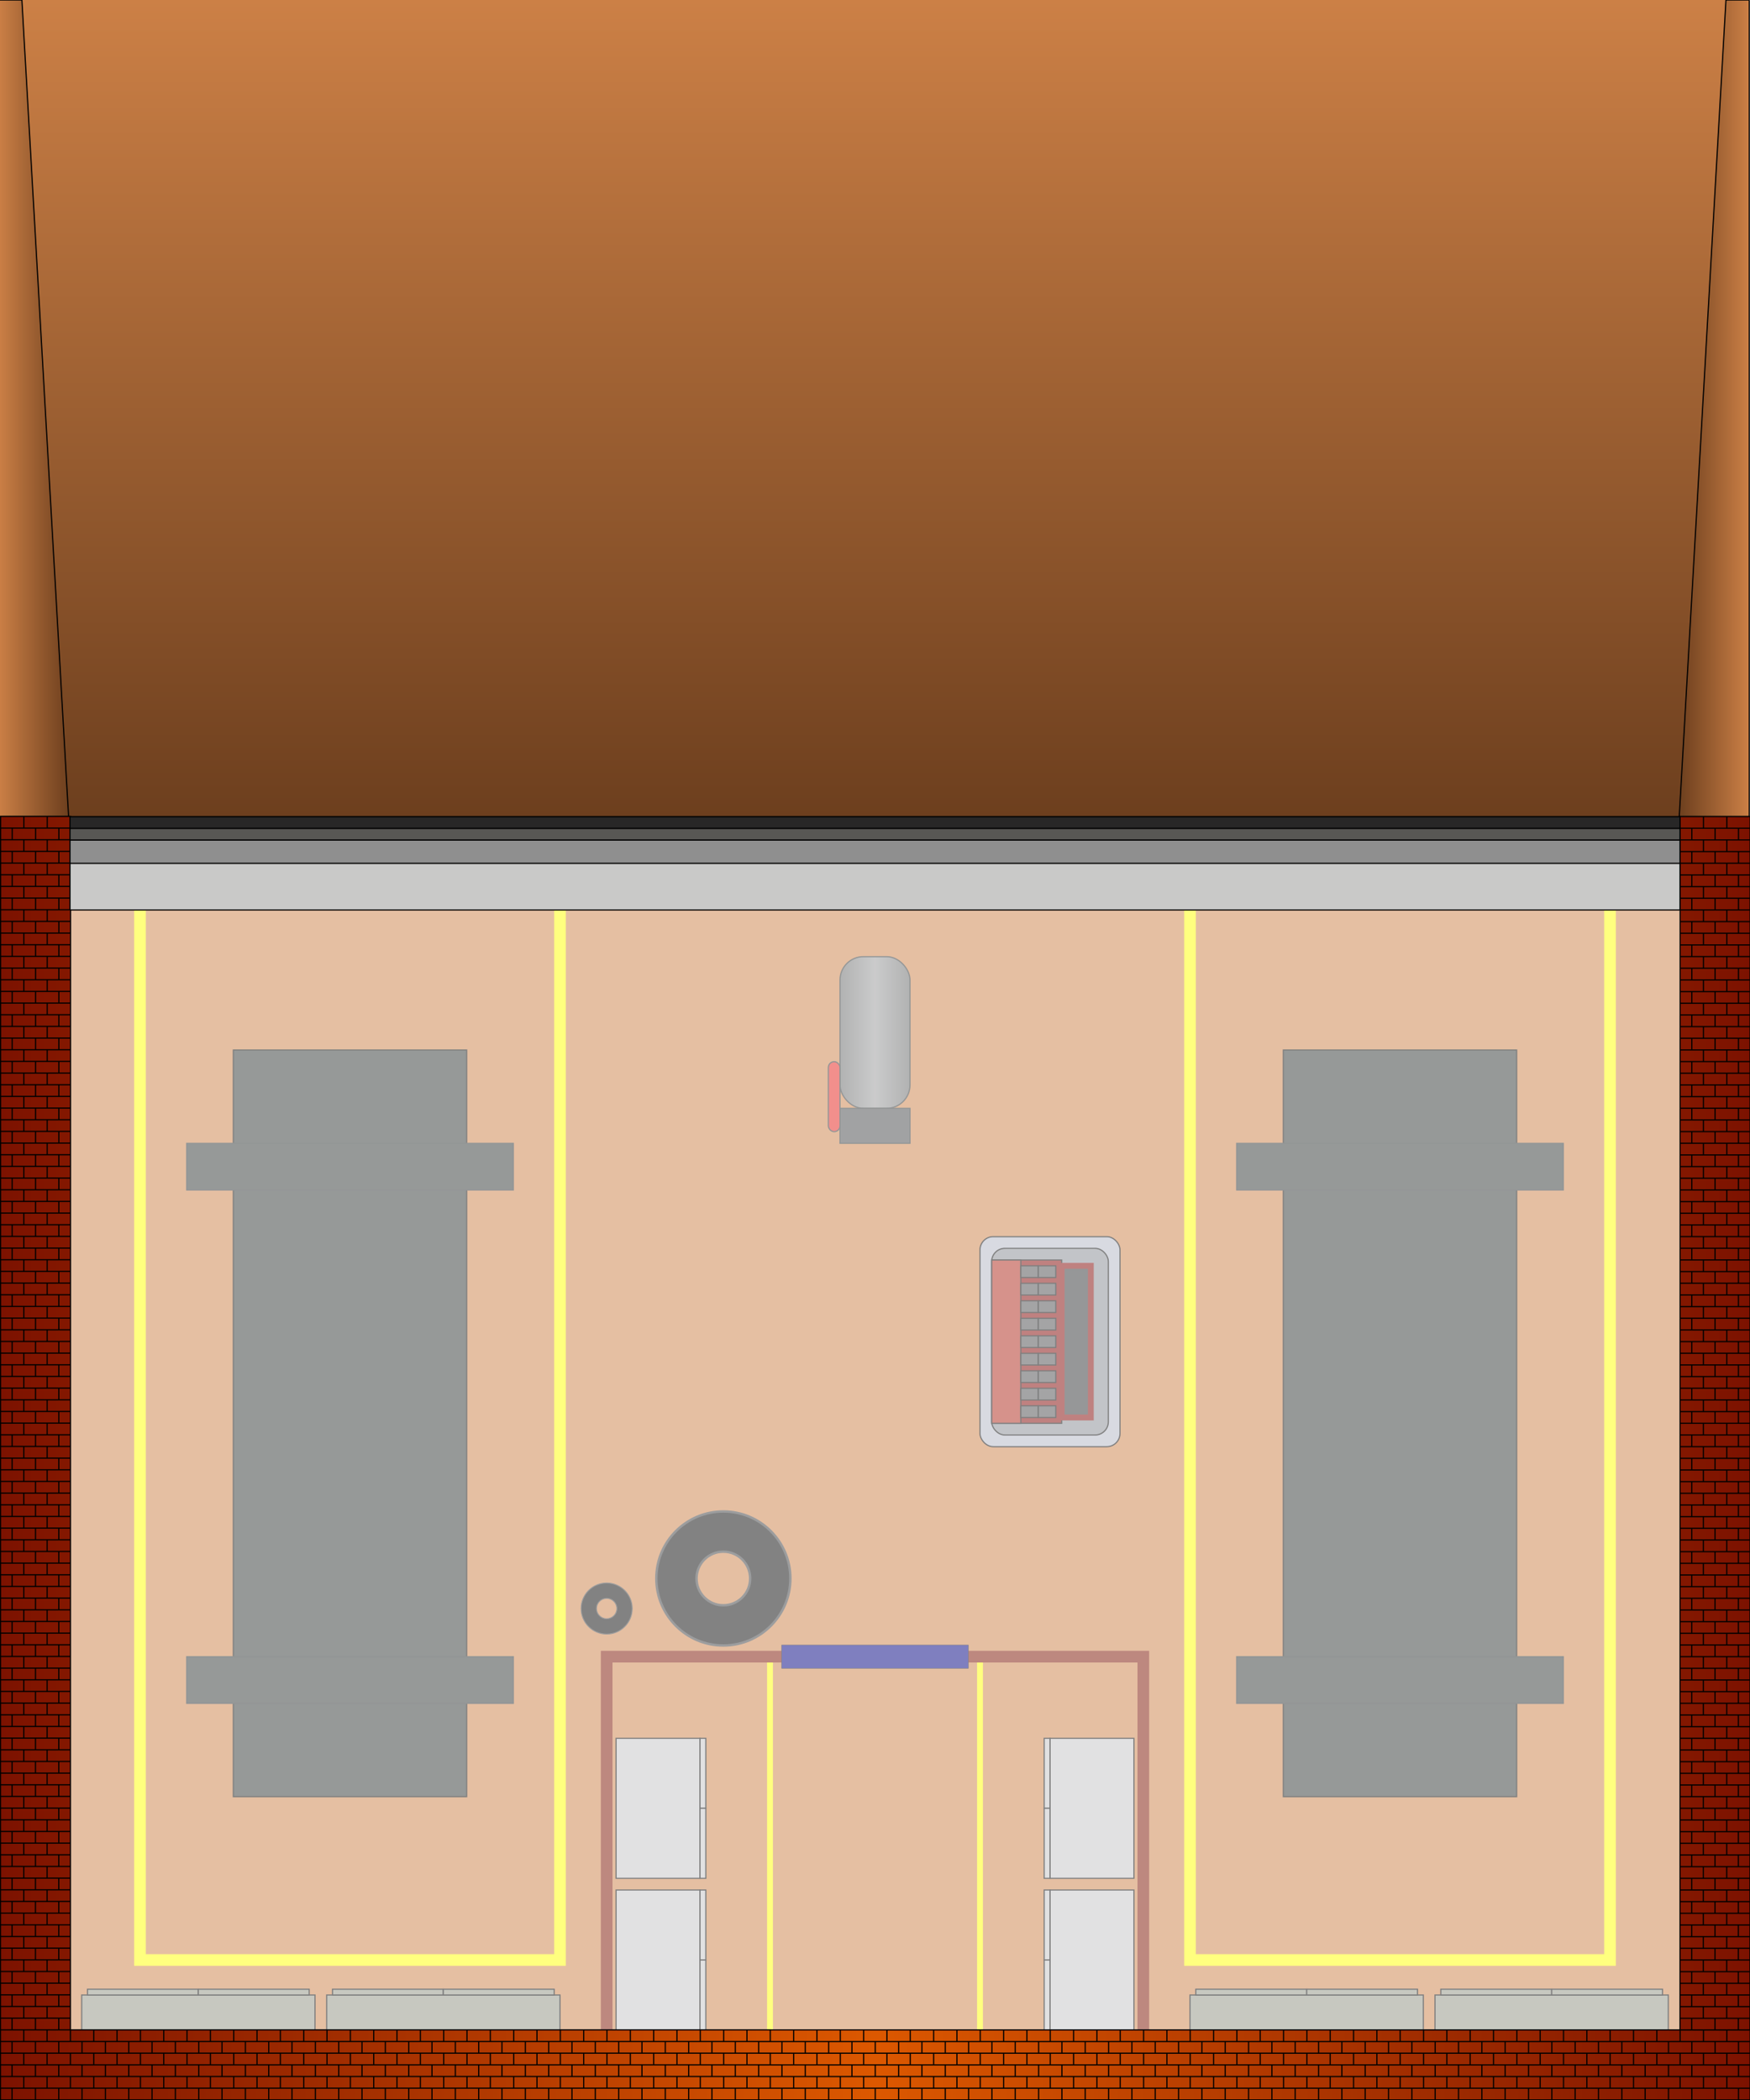 <?xml version="1.0" encoding="UTF-8" standalone="no"?>
<!-- Created with Inkscape (http://www.inkscape.org/) -->

<svg
   xmlns:dc="http://purl.org/dc/elements/1.1/"
   xmlns:cc="http://creativecommons.org/ns#"
   xmlns:rdf="http://www.w3.org/1999/02/22-rdf-syntax-ns#"
   xmlns:svg="http://www.w3.org/2000/svg"
   xmlns="http://www.w3.org/2000/svg"
   xmlns:xlink="http://www.w3.org/1999/xlink"
   xmlns:sodipodi="http://sodipodi.sourceforge.net/DTD/sodipodi-0.dtd"
   xmlns:inkscape="http://www.inkscape.org/namespaces/inkscape"
   width="1500"
   height="1800"
   id="svg3645"
   version="1.1"
   inkscape:version="0.48.3.1 r9886"
   sodipodi:docname="loading_dock_garage.svg">
  <rect width="100%" height="100%" fill="#808080" stroke="none"/>
  <defs
     id="defs3647">
    <linearGradient
       id="linearGradient7825">
      <stop
         id="stop7827"
         offset="0"
         style="stop-color:#7c1200;stop-opacity:1;" />
      <stop
         style="stop-color:#dc5800;stop-opacity:1;"
         offset="0.5"
         id="stop7831" />
      <stop
         id="stop7829"
         offset="1"
         style="stop-color:#7c1200;stop-opacity:1;" />
    </linearGradient>
    <linearGradient
       id="linearGradient4210">
      <stop
         style="stop-color:#cc8046;stop-opacity:1;"
         offset="0"
         id="stop4212" />
      <stop
         style="stop-color:#6d3f1e;stop-opacity:1;"
         offset="1"
         id="stop4214" />
    </linearGradient>
    <linearGradient
       inkscape:collect="always"
       xlink:href="#linearGradient4210"
       id="linearGradient4216"
       x1="750"
       y1="1800"
       x2="750"
       y2="1100"
       gradientUnits="userSpaceOnUse"
       gradientTransform="translate(-0.621,-1800)" />
    <linearGradient
       inkscape:collect="always"
       xlink:href="#linearGradient4210"
       id="linearGradient4231"
       gradientUnits="userSpaceOnUse"
       x1="1500"
       y1="1460"
       x2="1440"
       y2="1460"
       gradientTransform="matrix(-1,0,0,-1,1498.757,1800)" />
    <linearGradient
       inkscape:collect="always"
       xlink:href="#linearGradient4210"
       id="linearGradient4233"
       gradientUnits="userSpaceOnUse"
       x1="1500"
       y1="1460"
       x2="1440"
       y2="1460"
       gradientTransform="matrix(1,0,0,-1,-0.621,1800)" />
    <linearGradient
       inkscape:collect="always"
       xlink:href="#linearGradient7825"
       id="linearGradient7823"
       x1="-0.5"
       y1="1250"
       x2="1500.5"
       y2="1250"
       gradientUnits="userSpaceOnUse" />
    <linearGradient
       id="linearGradient3627">
      <stop
         style="stop-color:#646564;stop-opacity:1;"
         offset="0"
         id="stop3629" />
      <stop
         id="stop3635"
         offset="0.5"
         style="stop-color:#979799;stop-opacity:1;" />
      <stop
         style="stop-color:#646564;stop-opacity:1;"
         offset="1"
         id="stop3631" />
    </linearGradient>
    <linearGradient
       gradientTransform="translate(150,300)"
       y2="585"
       x2="630.5"
       y1="585"
       x1="569.5"
       gradientUnits="userSpaceOnUse"
       id="linearGradient7936"
       xlink:href="#linearGradient3627"
       inkscape:collect="always" />
  </defs>
  <sodipodi:namedview
     id="base"
     pagecolor="#ffffff"
     bordercolor="#666666"
     borderopacity="1.0"
     inkscape:pageopacity="0.0"
     inkscape:pageshadow="2"
     inkscape:zoom="0.30944444"
     inkscape:cx="368.67145"
     inkscape:cy="900"
     inkscape:document-units="px"
     inkscape:current-layer="layer7"
     showgrid="true"
     inkscape:window-width="1871"
     inkscape:window-height="1056"
     inkscape:window-x="49"
     inkscape:window-y="24"
     inkscape:window-maximized="1"
     showguides="true"
     inkscape:guide-bbox="true"
     inkscape:snap-grids="true"
     inkscape:snap-global="true">
    <inkscape:grid
       type="xygrid"
       id="grid4186"
       empspacing="5"
       visible="true"
       enabled="true"
       snapvisiblegridlinesonly="true" />
    <sodipodi:guide
       orientation="0,1"
       position="559.066,900"
       id="guide4188" />
    <sodipodi:guide
       orientation="1,0"
       position="750,1156.912"
       id="guide4190" />
  </sodipodi:namedview>
  <g
     inkscape:label="foundation"
     inkscape:groupmode="layer"
     id="layer1"
     transform="translate(0,747.638)"
     sodipodi:insensitive="true"
     style="display:inline">
    <rect
       style="fill:#ffffff;fill-opacity:1;fill-rule:nonzero;stroke:none"
       id="rect4192"
       width="1520"
       height="1800"
       x="0"
       y="0"
       transform="translate(0,-747.638)"
       ry="0.621" />
  </g>
  <g
     inkscape:groupmode="layer"
     id="layer3"
     inkscape:label="ramp"
     style="display:inline"
     sodipodi:insensitive="true">
    <rect
       style="fill:url(#linearGradient4216);fill-opacity:1;fill-rule:nonzero;stroke:none"
       id="rect4208"
       width="1500"
       height="700"
       x="-0.621"
       y="-700"
       ry="0.621"
       transform="scale(1,-1)" />
    <path
       style="fill:url(#linearGradient4233);fill-opacity:1;fill-rule:nonzero;stroke:#000000;stroke-opacity:1"
       d="m 1440,700 58.757,0 c 0.344,0 0.621,-0.277 0.621,-0.621 l 0,-698.757 C 1499.379,0.277 1499.101,0 1498.757,0 l -19.379,0 -40,699.379 c 0,0.344 0.277,0.621 0.621,0.621 z"
       id="rect4218"
       sodipodi:nodetypes="cccccccc" />
    <path
       sodipodi:nodetypes="cccccccc"
       id="path4229"
       d="m 58.136,700 -58.757,0 c -0.344,0 -0.621,-0.277 -0.621,-0.621 l 0,-698.757 C -1.243,0.277 -0.966,0 -0.621,0 l 19.379,0 40,699.379 c 0,0.344 -0.277,0.621 -0.621,0.621 z"
       style="fill:url(#linearGradient4231);fill-opacity:1;fill-rule:nonzero;stroke:#000000;stroke-opacity:1" />
  </g>
  <g
     inkscape:groupmode="layer"
     id="layer2"
     inkscape:label="frame"
     style="display:inline"
     sodipodi:insensitive="true">
    <rect
       style="fill:#000000;fill-opacity:1;fill-rule:nonzero;stroke:#000000;stroke-opacity:1"
       id="rect4197"
       width="1500"
       height="40"
       x="7.6293945e-06"
       y="700"
       ry="0.621" />
    <rect
       ry="0"
       y="7.6293945e-06"
       x="-1760"
       height="40"
       width="1020"
       id="rect4199"
       style="fill:#000000;fill-opacity:1;fill-rule:nonzero;stroke:#000000;stroke-opacity:1"
       transform="matrix(0,-1,1,0,0,0)" />
    <rect
       ry="0.621"
       y="1460"
       x="-1760"
       height="39.999"
       width="1020"
       id="rect4203"
       style="fill:#000000;fill-opacity:1;fill-rule:nonzero;stroke:#000000;stroke-opacity:1"
       transform="matrix(0,-1,1,0,0,0)" />
    <rect
       ry="0.621"
       y="1760"
       x="7.6293945e-06"
       height="40"
       width="1500"
       id="rect4205"
       style="fill:#000000;fill-opacity:1;fill-rule:nonzero;stroke:#000000;stroke-opacity:1" />
  </g>
  <g
     inkscape:groupmode="layer"
     id="layer4"
     inkscape:label="interior_floor"
     style="display:inline"
     sodipodi:insensitive="true" />
  <g
     inkscape:groupmode="layer"
     id="layer5"
     inkscape:label="interior"
     style="opacity:0.5;display:inline"
     sodipodi:insensitive="true">
    <rect
       style="fill:#cc8046;fill-opacity:1;fill-rule:nonzero;stroke:#000000;stroke-width:1;stroke-linecap:round;stroke-linejoin:miter;stroke-miterlimit:4;stroke-opacity:1;stroke-dasharray:none;stroke-dashoffset:0;display:inline"
       id="rect4236"
       width="1420"
       height="1020"
       x="40"
       y="740"
       ry="0.621" />
    <rect
       style="fill:none;stroke:#ffff00;stroke-width:5;stroke-linecap:round;stroke-linejoin:miter;stroke-miterlimit:4;stroke-opacity:1;stroke-dasharray:none;stroke-dashoffset:0"
       id="rect8078"
       width="180"
       height="360"
       x="660"
       y="1420" />
    <rect
       style="fill:none;stroke:#ffff00;stroke-width:10;stroke-linecap:round;stroke-linejoin:miter;stroke-miterlimit:4;stroke-opacity:1;stroke-dasharray:none;stroke-dashoffset:0;display:inline"
       id="rect3741"
       width="360"
       height="920"
       x="120"
       y="760" />
    <rect
       y="760"
       x="1020"
       height="920"
       width="360"
       id="rect7864"
       style="fill:none;stroke:#ffff00;stroke-width:10;stroke-linecap:round;stroke-linejoin:miter;stroke-miterlimit:4;stroke-opacity:1;stroke-dasharray:none;stroke-dashoffset:0;display:inline" />
    <rect
       style="fill:#2d3331;fill-opacity:1;fill-rule:evenodd;stroke:#010100;stroke-width:1;stroke-linecap:round;stroke-linejoin:miter;stroke-miterlimit:4;stroke-opacity:1;stroke-dasharray:none;stroke-dashoffset:0;display:inline"
       id="rect3734"
       width="200"
       height="640"
       x="200"
       y="900" />
    <rect
       style="fill:#2d3331;fill-opacity:1;fill-rule:evenodd;stroke:#282d2e;stroke-width:1;stroke-linecap:round;stroke-linejoin:miter;stroke-miterlimit:4;stroke-opacity:1;stroke-dasharray:none;stroke-dashoffset:0;display:inline"
       id="rect3621"
       width="280"
       height="40"
       x="160"
       y="1420" />
    <rect
       y="980"
       x="160"
       height="40"
       width="280"
       id="rect3623"
       style="fill:#2d3331;fill-opacity:1;fill-rule:evenodd;stroke:#282d2e;stroke-width:1;stroke-linecap:round;stroke-linejoin:miter;stroke-miterlimit:4;stroke-opacity:1;stroke-dasharray:none;stroke-dashoffset:0;display:inline" />
    <rect
       y="900"
       x="1100"
       height="640"
       width="200"
       id="rect7894"
       style="fill:#2d3331;fill-opacity:1;fill-rule:evenodd;stroke:#010100;stroke-width:1;stroke-linecap:round;stroke-linejoin:miter;stroke-miterlimit:4;stroke-opacity:1;stroke-dasharray:none;stroke-dashoffset:0;display:inline" />
    <rect
       y="1420"
       x="1060"
       height="40"
       width="280"
       id="rect7896"
       style="fill:#2d3331;fill-opacity:1;fill-rule:evenodd;stroke:#282d2e;stroke-width:1;stroke-linecap:round;stroke-linejoin:miter;stroke-miterlimit:4;stroke-opacity:1;stroke-dasharray:none;stroke-dashoffset:0;display:inline" />
    <rect
       style="fill:#2d3331;fill-opacity:1;fill-rule:evenodd;stroke:#282d2e;stroke-width:1;stroke-linecap:round;stroke-linejoin:miter;stroke-miterlimit:4;stroke-opacity:1;stroke-dasharray:none;stroke-dashoffset:0;display:inline"
       id="rect7898"
       width="280"
       height="40"
       x="1060"
       y="980" />
    <rect
       style="fill:none;stroke:#7c1200;stroke-width:10;stroke-linecap:round;stroke-linejoin:miter;stroke-miterlimit:4;stroke-opacity:1;stroke-dasharray:none;stroke-dashoffset:0"
       id="rect7900"
       width="460"
       height="360"
       x="520"
       y="1420" />
    <rect
       ry="10"
       rx="0"
       y="1410"
       x="670"
       height="20"
       width="160"
       id="rect7907"
       style="fill:#000080;fill-opacity:1;fill-rule:nonzero;stroke:#000000;stroke-width:0.358;stroke-linecap:butt;stroke-linejoin:miter;stroke-miterlimit:4;stroke-opacity:1;stroke-dasharray:none;display:inline;enable-background:new" />
    <rect
       style="fill:#b1b5c4;fill-opacity:1;stroke:#000000;stroke-width:1;stroke-linecap:round;stroke-linejoin:miter;stroke-miterlimit:4;stroke-opacity:1;stroke-dasharray:none;stroke-dashoffset:0"
       id="rect7912"
       width="120"
       height="180"
       x="840"
       y="1060"
       ry="11.311" />
    <rect
       style="fill:#858a91;fill-opacity:1;fill-rule:nonzero;stroke:#000000;stroke-width:1;stroke-linecap:round;stroke-linejoin:miter;stroke-miterlimit:4;stroke-opacity:1;stroke-dasharray:none;stroke-dashoffset:0"
       id="rect7914"
       width="100"
       height="160"
       x="850"
       y="1070"
       ry="11.311" />
    <rect
       style="fill:url(#linearGradient7936);fill-opacity:1;fill-rule:evenodd;stroke:#282d2e;stroke-width:1;stroke-linecap:round;stroke-linejoin:miter;stroke-miterlimit:4;stroke-opacity:1;stroke-dasharray:none;stroke-dashoffset:0;display:inline"
       id="rect2846"
       width="60"
       height="130"
       x="720"
       y="820"
       ry="20" />
    <rect
       style="fill:#444547;fill-opacity:1;fill-rule:evenodd;stroke:#282d2e;stroke-width:1;stroke-linecap:round;stroke-linejoin:miter;stroke-miterlimit:4;stroke-opacity:1;stroke-dasharray:none;stroke-dashoffset:0;display:inline"
       id="rect3620"
       width="60"
       height="30"
       x="720"
       y="950" />
    <rect
       style="fill:#e51f19;fill-opacity:1;fill-rule:evenodd;stroke:#282d2e;stroke-width:1;stroke-linecap:round;stroke-linejoin:miter;stroke-miterlimit:4;stroke-opacity:1;stroke-dasharray:none;stroke-dashoffset:0;display:inline"
       id="rect3622"
       width="10"
       height="60"
       x="710"
       y="910"
       ry="5" />
    <rect
       style="fill:#c3c3c6;fill-opacity:1;fill-rule:nonzero;stroke:#000000;stroke-width:1;stroke-linecap:round;stroke-linejoin:miter;stroke-miterlimit:4;stroke-opacity:1;stroke-dasharray:none;stroke-dashoffset:0"
       id="rect7963"
       width="71.921"
       height="120"
       x="900"
       y="1620" />
    <rect
       style="fill:#c3c3c6;fill-opacity:1;fill-rule:nonzero;stroke:#000000;stroke-width:1;stroke-linecap:round;stroke-linejoin:miter;stroke-miterlimit:4;stroke-opacity:1;stroke-dasharray:none;stroke-dashoffset:0"
       id="rect7965"
       width="5"
       height="60"
       x="895"
       y="1620" />
    <rect
       y="1680"
       x="895"
       height="60"
       width="5"
       id="rect7967"
       style="fill:#c3c3c6;fill-opacity:1;fill-rule:nonzero;stroke:#000000;stroke-width:1;stroke-linecap:round;stroke-linejoin:miter;stroke-miterlimit:4;stroke-opacity:1;stroke-dasharray:none;stroke-dashoffset:0" />
    <rect
       y="1490"
       x="900"
       height="120"
       width="71.921"
       id="rect7969"
       style="fill:#c3c3c6;fill-opacity:1;fill-rule:nonzero;stroke:#000000;stroke-width:1;stroke-linecap:round;stroke-linejoin:miter;stroke-miterlimit:4;stroke-opacity:1;stroke-dasharray:none;stroke-dashoffset:0" />
    <rect
       y="1490"
       x="895"
       height="60"
       width="5"
       id="rect7971"
       style="fill:#c3c3c6;fill-opacity:1;fill-rule:nonzero;stroke:#000000;stroke-width:1;stroke-linecap:round;stroke-linejoin:miter;stroke-miterlimit:4;stroke-opacity:1;stroke-dasharray:none;stroke-dashoffset:0" />
    <rect
       style="fill:#c3c3c6;fill-opacity:1;fill-rule:nonzero;stroke:#000000;stroke-width:1;stroke-linecap:round;stroke-linejoin:miter;stroke-miterlimit:4;stroke-opacity:1;stroke-dasharray:none;stroke-dashoffset:0"
       id="rect7973"
       width="5"
       height="60"
       x="895"
       y="1550" />
    <rect
       y="1620"
       x="-600"
       height="120"
       width="71.921"
       id="rect7975"
       style="fill:#c3c3c6;fill-opacity:1;fill-rule:nonzero;stroke:#000000;stroke-width:1;stroke-linecap:round;stroke-linejoin:miter;stroke-miterlimit:4;stroke-opacity:1;stroke-dasharray:none;stroke-dashoffset:0"
       transform="scale(-1,1)" />
    <rect
       y="1620"
       x="-605"
       height="60"
       width="5"
       id="rect7977"
       style="fill:#c3c3c6;fill-opacity:1;fill-rule:nonzero;stroke:#000000;stroke-width:1;stroke-linecap:round;stroke-linejoin:miter;stroke-miterlimit:4;stroke-opacity:1;stroke-dasharray:none;stroke-dashoffset:0"
       transform="scale(-1,1)" />
    <rect
       style="fill:#c3c3c6;fill-opacity:1;fill-rule:nonzero;stroke:#000000;stroke-width:1;stroke-linecap:round;stroke-linejoin:miter;stroke-miterlimit:4;stroke-opacity:1;stroke-dasharray:none;stroke-dashoffset:0"
       id="rect7979"
       width="5"
       height="60"
       x="-605"
       y="1680"
       transform="scale(-1,1)" />
    <rect
       style="fill:#c3c3c6;fill-opacity:1;fill-rule:nonzero;stroke:#000000;stroke-width:1;stroke-linecap:round;stroke-linejoin:miter;stroke-miterlimit:4;stroke-opacity:1;stroke-dasharray:none;stroke-dashoffset:0"
       id="rect7981"
       width="71.921"
       height="120"
       x="-600"
       y="1490"
       transform="scale(-1,1)" />
    <rect
       style="fill:#c3c3c6;fill-opacity:1;fill-rule:nonzero;stroke:#000000;stroke-width:1;stroke-linecap:round;stroke-linejoin:miter;stroke-miterlimit:4;stroke-opacity:1;stroke-dasharray:none;stroke-dashoffset:0"
       id="rect7983"
       width="5"
       height="60"
       x="-605"
       y="1490"
       transform="scale(-1,1)" />
    <rect
       y="1550"
       x="-605"
       height="60"
       width="5"
       id="rect7985"
       style="fill:#c3c3c6;fill-opacity:1;fill-rule:nonzero;stroke:#000000;stroke-width:1;stroke-linecap:round;stroke-linejoin:miter;stroke-miterlimit:4;stroke-opacity:1;stroke-dasharray:none;stroke-dashoffset:0"
       transform="scale(-1,1)" />
    <path
       style="fill:#060605;fill-opacity:1;fill-rule:evenodd;stroke:#3a3b3d;stroke-width:2.069;stroke-linecap:round;stroke-linejoin:miter;stroke-miterlimit:4;stroke-opacity:1;stroke-dasharray:none;stroke-dashoffset:0;display:inline"
       d="m 620,1295.531 c -31.729,0 -57.438,25.708 -57.438,57.437 0,31.729 25.708,57.469 57.438,57.469 31.729,0 57.469,-25.74 57.469,-57.469 0,-31.729 -25.74,-57.437 -57.469,-57.437 z M 620,1330 c 12.692,0 23,10.277 23,22.969 0,12.692 -10.308,23 -23,23 -12.692,0 -22.969,-10.308 -22.969,-23 C 597.031,1340.277 607.308,1330 620,1330 z"
       id="path3641" />
    <path
       id="path3646"
       d="m 520,1356.872 c -12.085,0 -21.877,9.792 -21.877,21.877 0,12.085 9.792,21.889 21.877,21.889 12.085,0 21.889,-9.804 21.889,-21.889 0,-12.085 -9.804,-21.877 -21.889,-21.877 z M 520,1370 c 4.834,0 8.76,3.914 8.76,8.748 0,4.834 -3.926,8.76 -8.76,8.76 -4.834,0 -8.748,-3.926 -8.748,-8.76 0,-4.834 3.914,-8.748 8.748,-8.748 z"
       style="fill:#060605;fill-opacity:1;fill-rule:evenodd;stroke:#3a3b3d;stroke-width:0.788;stroke-linecap:round;stroke-linejoin:miter;stroke-miterlimit:4;stroke-opacity:1;stroke-dasharray:none;stroke-dashoffset:0;display:inline" />
    <rect
       style="fill:#800402;fill-opacity:1;fill-rule:nonzero;stroke:#000000;stroke-width:1;stroke-linecap:round;stroke-linejoin:miter;stroke-miterlimit:4;stroke-opacity:1;stroke-dasharray:none;stroke-dashoffset:0"
       id="rect8012"
       width="60"
       height="140"
       x="850"
       y="1080" />
    <rect
       style="fill:#ad2518;fill-opacity:1;fill-rule:nonzero;stroke:#000000;stroke-width:1;stroke-linecap:round;stroke-linejoin:miter;stroke-miterlimit:4;stroke-opacity:1;stroke-dasharray:none;stroke-dashoffset:0"
       id="rect8014"
       width="25"
       height="140"
       x="850"
       y="1080" />
    <rect
       style="fill:#49494c;fill-opacity:1;fill-rule:nonzero;stroke:#000000;stroke-width:1;stroke-linecap:round;stroke-linejoin:miter;stroke-miterlimit:4;stroke-opacity:1;stroke-dasharray:none;stroke-dashoffset:0"
       id="rect8016"
       width="15"
       height="10"
       x="875"
       y="1085" />
    <rect
       y="1085"
       x="890"
       height="10"
       width="15"
       id="rect8018"
       style="fill:#49494c;fill-opacity:1;fill-rule:nonzero;stroke:#000000;stroke-width:1;stroke-linecap:round;stroke-linejoin:miter;stroke-miterlimit:4;stroke-opacity:1;stroke-dasharray:none;stroke-dashoffset:0" />
    <rect
       y="1100"
       x="875"
       height="10"
       width="15"
       id="rect8020"
       style="fill:#49494c;fill-opacity:1;fill-rule:nonzero;stroke:#000000;stroke-width:1;stroke-linecap:round;stroke-linejoin:miter;stroke-miterlimit:4;stroke-opacity:1;stroke-dasharray:none;stroke-dashoffset:0" />
    <rect
       style="fill:#49494c;fill-opacity:1;fill-rule:nonzero;stroke:#000000;stroke-width:1;stroke-linecap:round;stroke-linejoin:miter;stroke-miterlimit:4;stroke-opacity:1;stroke-dasharray:none;stroke-dashoffset:0"
       id="rect8022"
       width="15"
       height="10"
       x="890"
       y="1100" />
    <rect
       style="fill:#49494c;fill-opacity:1;fill-rule:nonzero;stroke:#000000;stroke-width:1;stroke-linecap:round;stroke-linejoin:miter;stroke-miterlimit:4;stroke-opacity:1;stroke-dasharray:none;stroke-dashoffset:0"
       id="rect8024"
       width="15"
       height="10"
       x="875"
       y="1115" />
    <rect
       y="1115"
       x="890"
       height="10"
       width="15"
       id="rect8026"
       style="fill:#49494c;fill-opacity:1;fill-rule:nonzero;stroke:#000000;stroke-width:1;stroke-linecap:round;stroke-linejoin:miter;stroke-miterlimit:4;stroke-opacity:1;stroke-dasharray:none;stroke-dashoffset:0" />
    <rect
       y="1130"
       x="875"
       height="10"
       width="15"
       id="rect8028"
       style="fill:#49494c;fill-opacity:1;fill-rule:nonzero;stroke:#000000;stroke-width:1;stroke-linecap:round;stroke-linejoin:miter;stroke-miterlimit:4;stroke-opacity:1;stroke-dasharray:none;stroke-dashoffset:0" />
    <rect
       style="fill:#49494c;fill-opacity:1;fill-rule:nonzero;stroke:#000000;stroke-width:1;stroke-linecap:round;stroke-linejoin:miter;stroke-miterlimit:4;stroke-opacity:1;stroke-dasharray:none;stroke-dashoffset:0"
       id="rect8030"
       width="15"
       height="10"
       x="890"
       y="1130" />
    <rect
       style="fill:#49494c;fill-opacity:1;fill-rule:nonzero;stroke:#000000;stroke-width:1;stroke-linecap:round;stroke-linejoin:miter;stroke-miterlimit:4;stroke-opacity:1;stroke-dasharray:none;stroke-dashoffset:0"
       id="rect8032"
       width="15"
       height="10"
       x="875"
       y="1145" />
    <rect
       y="1145"
       x="890"
       height="10"
       width="15"
       id="rect8034"
       style="fill:#49494c;fill-opacity:1;fill-rule:nonzero;stroke:#000000;stroke-width:1;stroke-linecap:round;stroke-linejoin:miter;stroke-miterlimit:4;stroke-opacity:1;stroke-dasharray:none;stroke-dashoffset:0" />
    <rect
       y="1160"
       x="875"
       height="10"
       width="15"
       id="rect8036"
       style="fill:#49494c;fill-opacity:1;fill-rule:nonzero;stroke:#000000;stroke-width:1;stroke-linecap:round;stroke-linejoin:miter;stroke-miterlimit:4;stroke-opacity:1;stroke-dasharray:none;stroke-dashoffset:0" />
    <rect
       style="fill:#49494c;fill-opacity:1;fill-rule:nonzero;stroke:#000000;stroke-width:1;stroke-linecap:round;stroke-linejoin:miter;stroke-miterlimit:4;stroke-opacity:1;stroke-dasharray:none;stroke-dashoffset:0"
       id="rect8038"
       width="15"
       height="10"
       x="890"
       y="1160" />
    <rect
       style="fill:#49494c;fill-opacity:1;fill-rule:nonzero;stroke:#000000;stroke-width:1;stroke-linecap:round;stroke-linejoin:miter;stroke-miterlimit:4;stroke-opacity:1;stroke-dasharray:none;stroke-dashoffset:0"
       id="rect8040"
       width="15"
       height="10"
       x="875"
       y="1175" />
    <rect
       y="1175"
       x="890"
       height="10"
       width="15"
       id="rect8042"
       style="fill:#49494c;fill-opacity:1;fill-rule:nonzero;stroke:#000000;stroke-width:1;stroke-linecap:round;stroke-linejoin:miter;stroke-miterlimit:4;stroke-opacity:1;stroke-dasharray:none;stroke-dashoffset:0" />
    <rect
       y="1190"
       x="875"
       height="10"
       width="15"
       id="rect8044"
       style="fill:#49494c;fill-opacity:1;fill-rule:nonzero;stroke:#000000;stroke-width:1;stroke-linecap:round;stroke-linejoin:miter;stroke-miterlimit:4;stroke-opacity:1;stroke-dasharray:none;stroke-dashoffset:0" />
    <rect
       style="fill:#49494c;fill-opacity:1;fill-rule:nonzero;stroke:#000000;stroke-width:1;stroke-linecap:round;stroke-linejoin:miter;stroke-miterlimit:4;stroke-opacity:1;stroke-dasharray:none;stroke-dashoffset:0"
       id="rect8046"
       width="15"
       height="10"
       x="890"
       y="1190" />
    <rect
       style="fill:#49494c;fill-opacity:1;fill-rule:nonzero;stroke:#000000;stroke-width:1;stroke-linecap:round;stroke-linejoin:miter;stroke-miterlimit:4;stroke-opacity:1;stroke-dasharray:none;stroke-dashoffset:0"
       id="rect8048"
       width="15"
       height="10"
       x="875"
       y="1205" />
    <rect
       y="1205"
       x="890"
       height="10"
       width="15"
       id="rect8050"
       style="fill:#49494c;fill-opacity:1;fill-rule:nonzero;stroke:#000000;stroke-width:1;stroke-linecap:round;stroke-linejoin:miter;stroke-miterlimit:4;stroke-opacity:1;stroke-dasharray:none;stroke-dashoffset:0" />
    <rect
       style="fill:#2e3031;fill-opacity:1;fill-rule:nonzero;stroke:#800402;stroke-width:5;stroke-linecap:round;stroke-linejoin:miter;stroke-miterlimit:4;stroke-opacity:1;stroke-dasharray:none;stroke-dashoffset:0"
       id="rect8052"
       width="25"
       height="130"
       x="910"
       y="1085" />
    <rect
       style="fill:#909181;fill-opacity:1;fill-rule:nonzero;stroke:#000000;stroke-width:1;stroke-linecap:round;stroke-linejoin:miter;stroke-miterlimit:4;stroke-opacity:1;stroke-dasharray:none;stroke-dashoffset:0"
       id="rect8054"
       width="200"
       height="50"
       x="1020"
       y="1710" />
    <rect
       style="fill:#909181;fill-opacity:1;fill-rule:nonzero;stroke:#000000;stroke-width:1;stroke-linecap:round;stroke-linejoin:miter;stroke-miterlimit:4;stroke-opacity:1;stroke-dasharray:none;stroke-dashoffset:0"
       id="rect8056"
       width="95"
       height="5"
       x="1025"
       y="1705" />
    <rect
       y="1705"
       x="1120"
       height="5"
       width="95"
       id="rect8058"
       style="fill:#909181;fill-opacity:1;fill-rule:nonzero;stroke:#000000;stroke-width:1;stroke-linecap:round;stroke-linejoin:miter;stroke-miterlimit:4;stroke-opacity:1;stroke-dasharray:none;stroke-dashoffset:0" />
    <rect
       y="1710"
       x="1230"
       height="50"
       width="200"
       id="rect8060"
       style="fill:#909181;fill-opacity:1;fill-rule:nonzero;stroke:#000000;stroke-width:1;stroke-linecap:round;stroke-linejoin:miter;stroke-miterlimit:4;stroke-opacity:1;stroke-dasharray:none;stroke-dashoffset:0" />
    <rect
       y="1705"
       x="1235"
       height="5"
       width="95"
       id="rect8062"
       style="fill:#909181;fill-opacity:1;fill-rule:nonzero;stroke:#000000;stroke-width:1;stroke-linecap:round;stroke-linejoin:miter;stroke-miterlimit:4;stroke-opacity:1;stroke-dasharray:none;stroke-dashoffset:0" />
    <rect
       style="fill:#909181;fill-opacity:1;fill-rule:nonzero;stroke:#000000;stroke-width:1;stroke-linecap:round;stroke-linejoin:miter;stroke-miterlimit:4;stroke-opacity:1;stroke-dasharray:none;stroke-dashoffset:0"
       id="rect8064"
       width="95"
       height="5"
       x="1330"
       y="1705" />
    <rect
       y="1710"
       x="70"
       height="50"
       width="200"
       id="rect8066"
       style="fill:#909181;fill-opacity:1;fill-rule:nonzero;stroke:#000000;stroke-width:1;stroke-linecap:round;stroke-linejoin:miter;stroke-miterlimit:4;stroke-opacity:1;stroke-dasharray:none;stroke-dashoffset:0" />
    <rect
       y="1705"
       x="75"
       height="5"
       width="95"
       id="rect8068"
       style="fill:#909181;fill-opacity:1;fill-rule:nonzero;stroke:#000000;stroke-width:1;stroke-linecap:round;stroke-linejoin:miter;stroke-miterlimit:4;stroke-opacity:1;stroke-dasharray:none;stroke-dashoffset:0" />
    <rect
       style="fill:#909181;fill-opacity:1;fill-rule:nonzero;stroke:#000000;stroke-width:1;stroke-linecap:round;stroke-linejoin:miter;stroke-miterlimit:4;stroke-opacity:1;stroke-dasharray:none;stroke-dashoffset:0"
       id="rect8070"
       width="95"
       height="5"
       x="170"
       y="1705" />
    <rect
       style="fill:#909181;fill-opacity:1;fill-rule:nonzero;stroke:#000000;stroke-width:1;stroke-linecap:round;stroke-linejoin:miter;stroke-miterlimit:4;stroke-opacity:1;stroke-dasharray:none;stroke-dashoffset:0"
       id="rect8072"
       width="200"
       height="50"
       x="280"
       y="1710" />
    <rect
       style="fill:#909181;fill-opacity:1;fill-rule:nonzero;stroke:#000000;stroke-width:1;stroke-linecap:round;stroke-linejoin:miter;stroke-miterlimit:4;stroke-opacity:1;stroke-dasharray:none;stroke-dashoffset:0"
       id="rect8074"
       width="95"
       height="5"
       x="285"
       y="1705" />
    <rect
       y="1705"
       x="380"
       height="5"
       width="95"
       id="rect8076"
       style="fill:#909181;fill-opacity:1;fill-rule:nonzero;stroke:#000000;stroke-width:1;stroke-linecap:round;stroke-linejoin:miter;stroke-miterlimit:4;stroke-opacity:1;stroke-dasharray:none;stroke-dashoffset:0" />
  </g>
  <g
     inkscape:groupmode="layer"
     id="layer6"
     inkscape:label="roof"
     style="display:inline"
     sodipodi:insensitive="true">
    <path
       id="rect6633"
       style="fill:url(#linearGradient7823);fill-opacity:1;fill-rule:nonzero;stroke:#000000;stroke-width:1;stroke-linecap:round;stroke-linejoin:miter;stroke-miterlimit:4;stroke-opacity:1;stroke-dashoffset:0"
       d="m 1440,1730 10,0 0,10 -10,0 0,-10 z m 50,0 10,0 0,10 -10,0 0,-10 z m -20,0 20,0 0,10 -20,0 0,-10 z m -20,0 20,0 0,10 -20,0 0,-10 z m 30,-10 20,0 0,10 -20,0 0,-10 z m -20,0 20,0 0,10 -20,0 0,-10 z m -20,0 20,0 0,10 -20,0 0,-10 z m 0,-10 10,0 0,10 -10,0 0,-10 z m 50,0 10,0 0,10 -10,0 0,-10 z m -20,0 20,0 0,10 -20,0 0,-10 z m -20,0 20,0 0,10 -20,0 0,-10 z m 30,-10 20,0 0,10 -20,0 0,-10 z m -20,0 20,0 0,10 -20,0 0,-10 z m -20,0 20,0 0,10 -20,0 0,-10 z m 0,-10 10,0 0,10 -10,0 0,-10 z m 50,0 10,0 0,10 -10,0 0,-10 z m -20,0 20,0 0,10 -20,0 0,-10 z m -20,0 20,0 0,10 -20,0 0,-10 z m 30,-10 20,0 0,10 -20,0 0,-10 z m -20,0 20,0 0,10 -20,0 0,-10 z m -20,0 20,0 0,10 -20,0 0,-10 z m 0,-10 10,0 0,10 -10,0 0,-10 z m 50,0 10,0 0,10 -10,0 0,-10 z m -20,0 20,0 0,10 -20,0 0,-10 z m -20,0 20,0 0,10 -20,0 0,-10 z m 30,-10 20,0 0,10 -20,0 0,-10 z m -20,0 20,0 0,10 -20,0 0,-10 z m -20,0 20,0 0,10 -20,0 0,-10 z m 0,-10 10,0 0,10 -10,0 0,-10 z m 50,0 10,0 0,10 -10,0 0,-10 z m -20,0 20,0 0,10 -20,0 0,-10 z m -20,0 20,0 0,10 -20,0 0,-10 z m 30,-10 20,0 0,10 -20,0 0,-10 z m -20,0 20,0 0,10 -20,0 0,-10 z m -20,0 20,0 0,10 -20,0 0,-10 z m 0,-10 10,0 0,10 -10,0 0,-10 z m 50,0 10,0 0,10 -10,0 0,-10 z m -20,0 20,0 0,10 -20,0 0,-10 z m -20,0 20,0 0,10 -20,0 0,-10 z m 30,-10 20,0 0,10 -20,0 0,-10 z m -20,0 20,0 0,10 -20,0 0,-10 z m -20,0 20,0 0,10 -20,0 0,-10 z m 0,-10 10,0 0,10 -10,0 0,-10 z m 50,0 10,0 0,10 -10,0 0,-10 z m -20,0 20,0 0,10 -20,0 0,-10 z m -20,0 20,0 0,10 -20,0 0,-10 z m 30,-10 20,0 0,10 -20,0 0,-10 z m -20,0 20,0 0,10 -20,0 0,-10 z m -20,0 20,0 0,10 -20,0 0,-10 z m 0,-10 10,0 0,10 -10,0 0,-10 z m 50,0 10,0 0,10 -10,0 0,-10 z m -20,0 20,0 0,10 -20,0 0,-10 z m -20,0 20,0 0,10 -20,0 0,-10 z m 30,-10 20,0 0,10 -20,0 0,-10 z m -20,0 20,0 0,10 -20,0 0,-10 z m -20,0 20,0 0,10 -20,0 0,-10 z m 0,-10 10,0 0,10 -10,0 0,-10 z m 50,0 10,0 0,10 -10,0 0,-10 z m -20,0 20,0 0,10 -20,0 0,-10 z m -20,0 20,0 0,10 -20,0 0,-10 z m 30,-10 20,0 0,10 -20,0 0,-10 z m -20,0 20,0 0,10 -20,0 0,-10 z m -20,0 20,0 0,10 -20,0 0,-10 z m 0,-10 10,0 0,10 -10,0 0,-10 z m 50,0 10,0 0,10 -10,0 0,-10 z m -20,0 20,0 0,10 -20,0 0,-10 z m -20,0 20,0 0,10 -20,0 0,-10 z m 30,-10 20,0 0,10 -20,0 0,-10 z m -20,0 20,0 0,10 -20,0 0,-10 z m -20,0 20,0 0,10 -20,0 0,-10 z m 0,-10 10,0 0,10 -10,0 0,-10 z m 50,0 10,0 0,10 -10,0 0,-10 z m -20,0 20,0 0,10 -20,0 0,-10 z m -20,0 20,0 0,10 -20,0 0,-10 z m 30,-10 20,0 0,10 -20,0 0,-10 z m -20,0 20,0 0,10 -20,0 0,-10 z m -20,0 20,0 0,10 -20,0 0,-10 z m 0,-10 10,0 0,10 -10,0 0,-10 z m 50,0 10,0 0,10 -10,0 0,-10 z m -20,0 20,0 0,10 -20,0 0,-10 z m -20,0 20,0 0,10 -20,0 0,-10 z m 30,-10 20,0 0,10 -20,0 0,-10 z m -20,0 20,0 0,10 -20,0 0,-10 z m -20,0 20,0 0,10 -20,0 0,-10 z m 0,-10 10,0 0,10 -10,0 0,-10 z m 50,0 10,0 0,10 -10,0 0,-10 z m -20,0 20,0 0,10 -20,0 0,-10 z m -20,0 20,0 0,10 -20,0 0,-10 z m 30,-10 20,0 0,10 -20,0 0,-10 z m -20,0 20,0 0,10 -20,0 0,-10 z m -20,0 20,0 0,10 -20,0 0,-10 z m 0,-10 10,0 0,10 -10,0 0,-10 z m 50,0 10,0 0,10 -10,0 0,-10 z m -20,0 20,0 0,10 -20,0 0,-10 z m -20,0 20,0 0,10 -20,0 0,-10 z m 30,-10 20,0 0,10 -20,0 0,-10 z m -20,0 20,0 0,10 -20,0 0,-10 z m -20,0 20,0 0,10 -20,0 0,-10 z m 0,-10 10,0 0,10 -10,0 0,-10 z m 50,0 10,0 0,10 -10,0 0,-10 z m -20,0 20,0 0,10 -20,0 0,-10 z m -20,0 20,0 0,10 -20,0 0,-10 z m 30,-10 20,0 0,10 -20,0 0,-10 z m -20,0 20,0 0,10 -20,0 0,-10 z m -20,0 20,0 0,10 -20,0 0,-10 z m 0,-10 10,0 0,10 -10,0 0,-10 z m 50,0 10,0 0,10 -10,0 0,-10 z m -20,0 20,0 0,10 -20,0 0,-10 z m -20,0 20,0 0,10 -20,0 0,-10 z m 30,-10 20,0 0,10 -20,0 0,-10 z m -20,0 20,0 0,10 -20,0 0,-10 z m -20,0 20,0 0,10 -20,0 0,-10 z m 0,-10 10,0 0,10 -10,0 0,-10 z m 50,0 10,0 0,10 -10,0 0,-10 z m -20,0 20,0 0,10 -20,0 0,-10 z m -20,0 20,0 0,10 -20,0 0,-10 z m 30,-10 20,0 0,10 -20,0 0,-10 z m -20,0 20,0 0,10 -20,0 0,-10 z m -20,0 20,0 0,10 -20,0 0,-10 z m 0,-10 10,0 0,10 -10,0 0,-10 z m 50,0 10,0 0,10 -10,0 0,-10 z m -20,0 20,0 0,10 -20,0 0,-10 z m -20,0 20,0 0,10 -20,0 0,-10 z m 30,-10 20,0 0,10 -20,0 0,-10 z m -20,0 20,0 0,10 -20,0 0,-10 z m -20,0 20,0 0,10 -20,0 0,-10 z m 0,-10 10,0 0,10 -10,0 0,-10 z m 50,0 10,0 0,10 -10,0 0,-10 z m -20,0 20,0 0,10 -20,0 0,-10 z m -20,0 20,0 0,10 -20,0 0,-10 z m 30,-10 20,0 0,10 -20,0 0,-10 z m -20,0 20,0 0,10 -20,0 0,-10 z m -20,0 20,0 0,10 -20,0 0,-10 z m 0,-10 10,0 0,10 -10,0 0,-10 z m 50,0 10,0 0,10 -10,0 0,-10 z m -20,0 20,0 0,10 -20,0 0,-10 z m -20,0 20,0 0,10 -20,0 0,-10 z m 30,-10 20,0 0,10 -20,0 0,-10 z m -20,0 20,0 0,10 -20,0 0,-10 z m -20,0 20,0 0,10 -20,0 0,-10 z m 0,-10 10,0 0,10 -10,0 0,-10 z m 50,0 10,0 0,10 -10,0 0,-10 z m -20,0 20,0 0,10 -20,0 0,-10 z m -20,0 20,0 0,10 -20,0 0,-10 z m 30,-10 20,0 0,10 -20,0 0,-10 z m -20,0 20,0 0,10 -20,0 0,-10 z m -20,0 20,0 0,10 -20,0 0,-10 z m 0,-10 10,0 0,10 -10,0 0,-10 z m 50,0 10,0 0,10 -10,0 0,-10 z m -20,0 20,0 0,10 -20,0 0,-10 z m -20,0 20,0 0,10 -20,0 0,-10 z m 30,-10 20,0 0,10 -20,0 0,-10 z m -20,0 20,0 0,10 -20,0 0,-10 z m -20,0 20,0 0,10 -20,0 0,-10 z m 0,-10 10,0 0,10 -10,0 0,-10 z m 50,0 10,0 0,10 -10,0 0,-10 z m -20,0 20,0 0,10 -20,0 0,-10 z m -20,0 20,0 0,10 -20,0 0,-10 z m 30,-10 20,0 0,10 -20,0 0,-10 z m -20,0 20,0 0,10 -20,0 0,-10 z m -20,0 20,0 0,10 -20,0 0,-10 z m 0,-10 10,0 0,10 -10,0 0,-10 z m 50,0 10,0 0,10 -10,0 0,-10 z m -20,0 20,0 0,10 -20,0 0,-10 z m -20,0 20,0 0,10 -20,0 0,-10 z m 30,-10 20,0 0,10 -20,0 0,-10 z m -20,0 20,0 0,10 -20,0 0,-10 z m -20,0 20,0 0,10 -20,0 0,-10 z m 0,-10 10,0 0,10 -10,0 0,-10 z m 50,0 10,0 0,10 -10,0 0,-10 z m -20,0 20,0 0,10 -20,0 0,-10 z m -20,0 20,0 0,10 -20,0 0,-10 z m 30,-10 20,0 0,10 -20,0 0,-10 z m -20,0 20,0 0,10 -20,0 0,-10 z m -20,0 20,0 0,10 -20,0 0,-10 z m 0,-10 10,0 0,10 -10,0 0,-10 z m 50,0 10,0 0,10 -10,0 0,-10 z m -20,0 20,0 0,10 -20,0 0,-10 z m -20,0 20,0 0,10 -20,0 0,-10 z m 30,-10 20,0 0,10 -20,0 0,-10 z m -20,0 20,0 0,10 -20,0 0,-10 z m -20,0 20,0 0,10 -20,0 0,-10 z m 0,-10 10,0 0,10 -10,0 0,-10 z m 50,0 10,0 0,10 -10,0 0,-10 z m -20,0 20,0 0,10 -20,0 0,-10 z m -20,0 20,0 0,10 -20,0 0,-10 z m 30,-10 20,0 0,10 -20,0 0,-10 z m -20,0 20,0 0,10 -20,0 0,-10 z m -20,0 20,0 0,10 -20,0 0,-10 z m 0,-10 10,0 0,10 -10,0 0,-10 z m 50,0 10,0 0,10 -10,0 0,-10 z m -20,0 20,0 0,10 -20,0 0,-10 z m -20,0 20,0 0,10 -20,0 0,-10 z m 30,-10 20,0 0,10 -20,0 0,-10 z m -20,0 20,0 0,10 -20,0 0,-10 z m -20,0 20,0 0,10 -20,0 0,-10 z m 0,-10 10,0 0,10 -10,0 0,-10 z m 50,0 10,0 0,10 -10,0 0,-10 z m -20,0 20,0 0,10 -20,0 0,-10 z m -20,0 20,0 0,10 -20,0 0,-10 z m 30,-10 20,0 0,10 -20,0 0,-10 z m -20,0 20,0 0,10 -20,0 0,-10 z m -20,0 20,0 0,10 -20,0 0,-10 z m 0,-10 10,0 0,10 -10,0 0,-10 z m 50,0 10,0 0,10 -10,0 0,-10 z m -20,0 20,0 0,10 -20,0 0,-10 z m -20,0 20,0 0,10 -20,0 0,-10 z m 30,-10 20,0 0,10 -20,0 0,-10 z m -20,0 20,0 0,10 -20,0 0,-10 z m -20,0 20,0 0,10 -20,0 0,-10 z m 0,-10 10,0 0,10 -10,0 0,-10 z m 50,0 10,0 0,10 -10,0 0,-10 z m -20,0 20,0 0,10 -20,0 0,-10 z m -20,0 20,0 0,10 -20,0 0,-10 z m 30,-10 20,0 0,10 -20,0 0,-10 z m -20,0 20,0 0,10 -20,0 0,-10 z m -20,0 20,0 0,10 -20,0 0,-10 z m 0,-10 10,0 0,10 -10,0 0,-10 z m 50,0 10,0 0,10 -10,0 0,-10 z m -20,0 20,0 0,10 -20,0 0,-10 z m -20,0 20,0 0,10 -20,0 0,-10 z m 30,-10 20,0 0,10 -20,0 0,-10 z m -20,0 20,0 0,10 -20,0 0,-10 z m -20,0 20,0 0,10 -20,0 0,-10 z m 0,-10 10,0 0,10 -10,0 0,-10 z m 50,0 10,0 0,10 -10,0 0,-10 z m -20,0 20,0 0,10 -20,0 0,-10 z m -20,0 20,0 0,10 -20,0 0,-10 z m 30,-10 20,0 0,10 -20,0 0,-10 z m -20,0 20,0 0,10 -20,0 0,-10 z m -20,0 20,0 0,10 -20,0 0,-10 z m 0,-10 10,0 0,10 -10,0 0,-10 z m 50,0 10,0 0,10 -10,0 0,-10 z m -20,0 20,0 0,10 -20,0 0,-10 z m -20,0 20,0 0,10 -20,0 0,-10 z m 30,-10 20,0 0,10 -20,0 0,-10 z m -20,0 20,0 0,10 -20,0 0,-10 z m -20,0 20,0 0,10 -20,0 0,-10 z m 0,-10 10,0 0,10 -10,0 0,-10 z m 50,0 10,0 0,10 -10,0 0,-10 z m -20,0 20,0 0,10 -20,0 0,-10 z m -20,0 20,0 0,10 -20,0 0,-10 z m 30,-10 20,0 0,10 -20,0 0,-10 z m -20,0 20,0 0,10 -20,0 0,-10 z m -20,0 20,0 0,10 -20,0 0,-10 z m 0,-10 10,0 0,10 -10,0 0,-10 z m 50,0 10,0 0,10 -10,0 0,-10 z m -20,0 20,0 0,10 -20,0 0,-10 z m -20,0 20,0 0,10 -20,0 0,-10 z m 30,-10 20,0 0,10 -20,0 0,-10 z m -20,0 20,0 0,10 -20,0 0,-10 z m -20,0 20,0 0,10 -20,0 0,-10 z m 0,-10 10,0 0,10 -10,0 0,-10 z m 50,0 10,0 0,10 -10,0 0,-10 z m -20,0 20,0 0,10 -20,0 0,-10 z m -20,0 20,0 0,10 -20,0 0,-10 z m 30,-10 20,0 0,10 -20,0 0,-10 z m -20,0 20,0 0,10 -20,0 0,-10 z m -20,0 20,0 0,10 -20,0 0,-10 z m 0,-10 10,0 0,10 -10,0 0,-10 z m 50,0 10,0 0,10 -10,0 0,-10 z m -20,0 20,0 0,10 -20,0 0,-10 z m -20,0 20,0 0,10 -20,0 0,-10 z m 30,-10 20,0 0,10 -20,0 0,-10 z m -20,0 20,0 0,10 -20,0 0,-10 z m -20,0 20,0 0,10 -20,0 0,-10 z m 0,-10 10,0 0,10 -10,0 0,-10 z m 50,0 10,0 0,10 -10,0 0,-10 z m -20,0 20,0 0,10 -20,0 0,-10 z m -20,0 20,0 0,10 -20,0 0,-10 z m 30,-10 20,0 0,10 -20,0 0,-10 z m -20,0 20,0 0,10 -20,0 0,-10 z m -20,0 20,0 0,10 -20,0 0,-10 z m 0,-10 10,0 0,10 -10,0 0,-10 z m 50,0 10,0 0,10 -10,0 0,-10 z m -20,0 20,0 0,10 -20,0 0,-10 z m -20,0 20,0 0,10 -20,0 0,-10 z m 30,-10 20,0 0,10 -20,0 0,-10 z m -20,0 20,0 0,10 -20,0 0,-10 z m -20,0 20,0 0,10 -20,0 0,-10 z m 0,-10 10,0 0,10 -10,0 0,-10 z m 50,0 10,0 0,10 -10,0 0,-10 z m -20,0 20,0 0,10 -20,0 0,-10 z m -20,0 20,0 0,10 -20,0 0,-10 z m 30,-10 20,0 0,10 -20,0 0,-10 z m -20,0 20,0 0,10 -20,0 0,-10 z m -20,0 20,0 0,10 -20,0 0,-10 z m 0,-10 10,0 0,10 -10,0 0,-10 z m 50,0 10,0 0,10 -10,0 0,-10 z m -20,0 20,0 0,10 -20,0 0,-10 z m -20,0 20,0 0,10 -20,0 0,-10 z m 30,-10 20,0 0,10 -20,0 0,-10 z m -20,0 20,0 0,10 -20,0 0,-10 z m -20,0 20,0 0,10 -20,0 0,-10 z m 0,-10 10,0 0,10 -10,0 0,-10 z m 50,0 10,0 0,10 -10,0 0,-10 z m -20,0 20,0 0,10 -20,0 0,-10 z m -20,0 20,0 0,10 -20,0 0,-10 z m 30,-10 20,0 0,10 -20,0 0,-10 z m -20,0 20,0 0,10 -20,0 0,-10 z m -20,0 20,0 0,10 -20,0 0,-10 z m 0,-10 10,0 0,10 -10,0 0,-10 z m 50,0 10,0 0,10 -10,0 0,-10 z m -20,0 20,0 0,10 -20,0 0,-10 z m -20,0 20,0 0,10 -20,0 0,-10 z m 30,-10 20,0 0,10 -20,0 0,-10 z m -20,0 20,0 0,10 -20,0 0,-10 z m -20,0 20,0 0,10 -20,0 0,-10 z m 0,-10 10,0 0,10 -10,0 0,-10 z m 50,0 10,0 0,10 -10,0 0,-10 z m -20,0 20,0 0,10 -20,0 0,-10 z m -20,0 20,0 0,10 -20,0 0,-10 z m 30,-10 20,0 0,10 -20,0 0,-10 z m -20,0 20,0 0,10 -20,0 0,-10 z m -20,0 20,0 0,10 -20,0 0,-10 z m 0,-10 10,0 0,10 -10,0 0,-10 z m 50,0 10,0 0,10 -10,0 0,-10 z m -20,0 20,0 0,10 -20,0 0,-10 z m -20,0 20,0 0,10 -20,0 0,-10 z m 30,-10 20,0 0,10 -20,0 0,-10 z m -20,0 20,0 0,10 -20,0 0,-10 z m -20,0 20,0 0,10 -20,0 0,-10 z m 0,-10 10,0 0,10 -10,0 0,-10 z m 50,0 10,0 0,10 -10,0 0,-10 z m -20,0 20,0 0,10 -20,0 0,-10 z m -20,0 20,0 0,10 -20,0 0,-10 z m 30,-10 20,0 0,10 -20,0 0,-10 z m -20,0 20,0 0,10 -20,0 0,-10 z m -20,0 20,0 0,10 -20,0 0,-10 z m 0,-10 10,0 0,10 -10,0 0,-10 z m 50,0 10,0 0,10 -10,0 0,-10 z m -20,0 20,0 0,10 -20,0 0,-10 z m -20,0 20,0 0,10 -20,0 0,-10 z m 30,-10 20,0 0,10 -20,0 0,-10 z m -20,0 20,0 0,10 -20,0 0,-10 z m -20,0 20,0 0,10 -20,0 0,-10 z m 0,-10 10,0 0,10 -10,0 0,-10 z m 50,0 10,0 0,10 -10,0 0,-10 z m -20,0 20,0 0,10 -20,0 0,-10 z m -20,0 20,0 0,10 -20,0 0,-10 z m 30,-10 20,0 0,10 -20,0 0,-10 z m -20,0 20,0 0,10 -20,0 0,-10 z m -20,0 20,0 0,10 -20,0 0,-10 z m 0,-10 10,0 0,10 -10,0 0,-10 z m 50,0 10,0 0,10 -10,0 0,-10 z m -20,0 20,0 0,10 -20,0 0,-10 z m -20,0 20,0 0,10 -20,0 0,-10 z m 30,-10 20,0 0,10 -20,0 0,-10 z m -20,0 20,0 0,10 -20,0 0,-10 z m -20,0 20,0 0,10 -20,0 0,-10 z m 0,-10 10,0 0,10 -10,0 0,-10 z m 50,0 10,0 0,10 -10,0 0,-10 z m -20,0 20,0 0,10 -20,0 0,-10 z m -20,0 20,0 0,10 -20,0 0,-10 z m 30,-10 20,0 0,10 -20,0 0,-10 z m -20,0 20,0 0,10 -20,0 0,-10 z m -20,0 20,0 0,10 -20,0 0,-10 z m 0,-10 10,0 0,10 -10,0 0,-10 z m 50,0 10,0 0,10 -10,0 0,-10 z m -20,0 20,0 0,10 -20,0 0,-10 z m -20,0 20,0 0,10 -20,0 0,-10 z m 30,-10 20,0 0,10 -20,0 0,-10 z m -20,0 20,0 0,10 -20,0 0,-10 z m -20,0 20,0 0,10 -20,0 0,-10 z m 40,1040 20,0 0,10 -20,0 0,-10 z m -20,0 20,0 0,10 -20,0 0,-10 z m 30,10 10,0 0,10 -10,0 0,-10 z m -20,0 20,0 0,10 -20,0 0,-10 z m -20,0 20,0 0,10 -20,0 0,-10 z m 0,40 20,0 0,10 -20,0 0,-10 z m 0,-20 20,0 0,10 -20,0 0,-10 z m 40,20 10,0 0,10 -10,0 0,-10 z m -20,0 20,0 0,10 -20,0 0,-10 z m 10,-10 20,0 0,10 -20,0 0,-10 z m -20,0 20,0 0,10 -20,0 0,-10 z m 30,-10 10,0 0,10 -10,0 0,-10 z m -20,0 20,0 0,10 -20,0 0,-10 z m 10,-10 20,0 0,10 -20,0 0,-10 z m -20,0 20,0 0,10 -20,0 0,-10 z m -30,30 20,0 0,10 -20,0 0,-10 z m -20,0 20,0 0,10 -20,0 0,-10 z m 30,-10 20,0 0,10 -20,0 0,-10 z m -20,0 20,0 0,10 -20,0 0,-10 z m 10,-10 20,0 0,10 -20,0 0,-10 z m -20,0 20,0 0,10 -20,0 0,-10 z m 30,-10 20,0 0,10 -20,0 0,-10 z m -20,0 20,0 0,10 -20,0 0,-10 z m 10,-10 20,0 0,10 -20,0 0,-10 z m -20,0 20,0 0,10 -20,0 0,-10 z m 30,-10 20,0 0,10 -20,0 0,-10 z m -20,0 20,0 0,10 -20,0 0,-10 z m -20,0 20,0 0,10 -20,0 0,-10 z m -20,0 20,0 0,10 -20,0 0,-10 z m -20,0 20,0 0,10 -20,0 0,-10 z m 30,10 20,0 0,10 -20,0 0,-10 z m -20,0 20,0 0,10 -20,0 0,-10 z m -20,0 20,0 0,10 -20,0 0,-10 z m 0,40 20,0 0,10 -20,0 0,-10 z m 0,-20 20,0 0,10 -20,0 0,-10 z m 40,20 20,0 0,10 -20,0 0,-10 z m -20,0 20,0 0,10 -20,0 0,-10 z m 30,-10 20,0 0,10 -20,0 0,-10 z m -20,0 20,0 0,10 -20,0 0,-10 z m -20,0 20,0 0,10 -20,0 0,-10 z m 30,-10 20,0 0,10 -20,0 0,-10 z m -20,0 20,0 0,10 -20,0 0,-10 z m 30,-10 20,0 0,10 -20,0 0,-10 z m -20,0 20,0 0,10 -20,0 0,-10 z m -20,0 20,0 0,10 -20,0 0,-10 z m -30,30 20,0 0,10 -20,0 0,-10 z m -20,0 20,0 0,10 -20,0 0,-10 z m 30,-10 20,0 0,10 -20,0 0,-10 z m -20,0 20,0 0,10 -20,0 0,-10 z m 10,-10 20,0 0,10 -20,0 0,-10 z m -20,0 20,0 0,10 -20,0 0,-10 z m 30,-10 20,0 0,10 -20,0 0,-10 z m -20,0 20,0 0,10 -20,0 0,-10 z m 10,-10 20,0 0,10 -20,0 0,-10 z m -20,0 20,0 0,10 -20,0 0,-10 z m 30,-10 20,0 0,10 -20,0 0,-10 z m -20,0 20,0 0,10 -20,0 0,-10 z m -20,0 20,0 0,10 -20,0 0,-10 z m -20,0 20,0 0,10 -20,0 0,-10 z m -20,0 20,0 0,10 -20,0 0,-10 z m 30,10 20,0 0,10 -20,0 0,-10 z m -20,0 20,0 0,10 -20,0 0,-10 z m -20,0 20,0 0,10 -20,0 0,-10 z m 0,40 20,0 0,10 -20,0 0,-10 z m 0,-20 20,0 0,10 -20,0 0,-10 z m 40,20 20,0 0,10 -20,0 0,-10 z m -20,0 20,0 0,10 -20,0 0,-10 z m 30,-10 20,0 0,10 -20,0 0,-10 z m -20,0 20,0 0,10 -20,0 0,-10 z m -20,0 20,0 0,10 -20,0 0,-10 z m 30,-10 20,0 0,10 -20,0 0,-10 z m -20,0 20,0 0,10 -20,0 0,-10 z m 30,-10 20,0 0,10 -20,0 0,-10 z m -20,0 20,0 0,10 -20,0 0,-10 z m -20,0 20,0 0,10 -20,0 0,-10 z m -30,30 20,0 0,10 -20,0 0,-10 z m -20,0 20,0 0,10 -20,0 0,-10 z m 30,-10 20,0 0,10 -20,0 0,-10 z m -20,0 20,0 0,10 -20,0 0,-10 z m 10,-10 20,0 0,10 -20,0 0,-10 z m -20,0 20,0 0,10 -20,0 0,-10 z m 30,-10 20,0 0,10 -20,0 0,-10 z m -20,0 20,0 0,10 -20,0 0,-10 z m 10,-10 20,0 0,10 -20,0 0,-10 z m -20,0 20,0 0,10 -20,0 0,-10 z m 30,-10 20,0 0,10 -20,0 0,-10 z m -20,0 20,0 0,10 -20,0 0,-10 z m -20,0 20,0 0,10 -20,0 0,-10 z m -20,0 20,0 0,10 -20,0 0,-10 z m -20,0 20,0 0,10 -20,0 0,-10 z m 30,10 20,0 0,10 -20,0 0,-10 z m -20,0 20,0 0,10 -20,0 0,-10 z m -20,0 20,0 0,10 -20,0 0,-10 z m 0,40 20,0 0,10 -20,0 0,-10 z m 0,-20 20,0 0,10 -20,0 0,-10 z m 40,20 20,0 0,10 -20,0 0,-10 z m -20,0 20,0 0,10 -20,0 0,-10 z m 30,-10 20,0 0,10 -20,0 0,-10 z m -20,0 20,0 0,10 -20,0 0,-10 z m -20,0 20,0 0,10 -20,0 0,-10 z m 30,-10 20,0 0,10 -20,0 0,-10 z m -20,0 20,0 0,10 -20,0 0,-10 z m 30,-10 20,0 0,10 -20,0 0,-10 z m -20,0 20,0 0,10 -20,0 0,-10 z m -20,0 20,0 0,10 -20,0 0,-10 z m -30,30 20,0 0,10 -20,0 0,-10 z m -20,0 20,0 0,10 -20,0 0,-10 z m 30,-10 20,0 0,10 -20,0 0,-10 z m -20,0 20,0 0,10 -20,0 0,-10 z m 10,-10 20,0 0,10 -20,0 0,-10 z m -20,0 20,0 0,10 -20,0 0,-10 z m 30,-10 20,0 0,10 -20,0 0,-10 z m -20,0 20,0 0,10 -20,0 0,-10 z m 10,-10 20,0 0,10 -20,0 0,-10 z m -20,0 20,0 0,10 -20,0 0,-10 z m 30,-10 20,0 0,10 -20,0 0,-10 z m -20,0 20,0 0,10 -20,0 0,-10 z m -20,0 20,0 0,10 -20,0 0,-10 z m -20,0 20,0 0,10 -20,0 0,-10 z m -20,0 20,0 0,10 -20,0 0,-10 z m 30,10 20,0 0,10 -20,0 0,-10 z m -20,0 20,0 0,10 -20,0 0,-10 z m -20,0 20,0 0,10 -20,0 0,-10 z m 0,40 20,0 0,10 -20,0 0,-10 z m 0,-20 20,0 0,10 -20,0 0,-10 z m 40,20 20,0 0,10 -20,0 0,-10 z m -20,0 20,0 0,10 -20,0 0,-10 z m 30,-10 20,0 0,10 -20,0 0,-10 z m -20,0 20,0 0,10 -20,0 0,-10 z m -20,0 20,0 0,10 -20,0 0,-10 z m 30,-10 20,0 0,10 -20,0 0,-10 z m -20,0 20,0 0,10 -20,0 0,-10 z m 30,-10 20,0 0,10 -20,0 0,-10 z m -20,0 20,0 0,10 -20,0 0,-10 z m -20,0 20,0 0,10 -20,0 0,-10 z m -30,30 20,0 0,10 -20,0 0,-10 z m -20,0 20,0 0,10 -20,0 0,-10 z m 30,-10 20,0 0,10 -20,0 0,-10 z m -20,0 20,0 0,10 -20,0 0,-10 z m 10,-10 20,0 0,10 -20,0 0,-10 z m -20,0 20,0 0,10 -20,0 0,-10 z m 30,-10 20,0 0,10 -20,0 0,-10 z m -20,0 20,0 0,10 -20,0 0,-10 z m 10,-10 20,0 0,10 -20,0 0,-10 z m -20,0 20,0 0,10 -20,0 0,-10 z m 30,-10 20,0 0,10 -20,0 0,-10 z m -20,0 20,0 0,10 -20,0 0,-10 z m -20,0 20,0 0,10 -20,0 0,-10 z m -20,0 20,0 0,10 -20,0 0,-10 z m -20,0 20,0 0,10 -20,0 0,-10 z m 30,10 20,0 0,10 -20,0 0,-10 z m -20,0 20,0 0,10 -20,0 0,-10 z m -20,0 20,0 0,10 -20,0 0,-10 z m 0,40 20,0 0,10 -20,0 0,-10 z m 0,-20 20,0 0,10 -20,0 0,-10 z m 40,20 20,0 0,10 -20,0 0,-10 z m -20,0 20,0 0,10 -20,0 0,-10 z m 30,-10 20,0 0,10 -20,0 0,-10 z m -20,0 20,0 0,10 -20,0 0,-10 z m -20,0 20,0 0,10 -20,0 0,-10 z m 30,-10 20,0 0,10 -20,0 0,-10 z m -20,0 20,0 0,10 -20,0 0,-10 z m 30,-10 20,0 0,10 -20,0 0,-10 z m -20,0 20,0 0,10 -20,0 0,-10 z m -20,0 20,0 0,10 -20,0 0,-10 z m -30,30 20,0 0,10 -20,0 0,-10 z m -20,0 20,0 0,10 -20,0 0,-10 z m 30,-10 20,0 0,10 -20,0 0,-10 z m -20,0 20,0 0,10 -20,0 0,-10 z m 10,-10 20,0 0,10 -20,0 0,-10 z m -20,0 20,0 0,10 -20,0 0,-10 z m 30,-10 20,0 0,10 -20,0 0,-10 z m -20,0 20,0 0,10 -20,0 0,-10 z m 10,-10 20,0 0,10 -20,0 0,-10 z m -20,0 20,0 0,10 -20,0 0,-10 z m 30,-10 20,0 0,10 -20,0 0,-10 z m -20,0 20,0 0,10 -20,0 0,-10 z m -20,0 20,0 0,10 -20,0 0,-10 z m -20,0 20,0 0,10 -20,0 0,-10 z m -20,0 20,0 0,10 -20,0 0,-10 z m 30,10 20,0 0,10 -20,0 0,-10 z m -20,0 20,0 0,10 -20,0 0,-10 z m -20,0 20,0 0,10 -20,0 0,-10 z m 0,40 20,0 0,10 -20,0 0,-10 z m 0,-20 20,0 0,10 -20,0 0,-10 z m 40,20 20,0 0,10 -20,0 0,-10 z m -20,0 20,0 0,10 -20,0 0,-10 z m 30,-10 20,0 0,10 -20,0 0,-10 z m -20,0 20,0 0,10 -20,0 0,-10 z m -20,0 20,0 0,10 -20,0 0,-10 z m 30,-10 20,0 0,10 -20,0 0,-10 z m -20,0 20,0 0,10 -20,0 0,-10 z m 30,-10 20,0 0,10 -20,0 0,-10 z m -20,0 20,0 0,10 -20,0 0,-10 z m -20,0 20,0 0,10 -20,0 0,-10 z m -30,30 20,0 0,10 -20,0 0,-10 z m -20,0 20,0 0,10 -20,0 0,-10 z m 30,-10 20,0 0,10 -20,0 0,-10 z m -20,0 20,0 0,10 -20,0 0,-10 z m 10,-10 20,0 0,10 -20,0 0,-10 z m -20,0 20,0 0,10 -20,0 0,-10 z m 30,-10 20,0 0,10 -20,0 0,-10 z m -20,0 20,0 0,10 -20,0 0,-10 z m 10,-10 20,0 0,10 -20,0 0,-10 z m -20,0 20,0 0,10 -20,0 0,-10 z m 30,-10 20,0 0,10 -20,0 0,-10 z m -20,0 20,0 0,10 -20,0 0,-10 z m -20,0 20,0 0,10 -20,0 0,-10 z m -20,0 20,0 0,10 -20,0 0,-10 z m -20,0 20,0 0,10 -20,0 0,-10 z m 30,10 20,0 0,10 -20,0 0,-10 z m -20,0 20,0 0,10 -20,0 0,-10 z m -20,0 20,0 0,10 -20,0 0,-10 z m 0,40 20,0 0,10 -20,0 0,-10 z m 0,-20 20,0 0,10 -20,0 0,-10 z m 40,20 20,0 0,10 -20,0 0,-10 z m -20,0 20,0 0,10 -20,0 0,-10 z m 30,-10 20,0 0,10 -20,0 0,-10 z m -20,0 20,0 0,10 -20,0 0,-10 z m -20,0 20,0 0,10 -20,0 0,-10 z m 30,-10 20,0 0,10 -20,0 0,-10 z m -20,0 20,0 0,10 -20,0 0,-10 z m 30,-10 20,0 0,10 -20,0 0,-10 z m -20,0 20,0 0,10 -20,0 0,-10 z m -20,0 20,0 0,10 -20,0 0,-10 z m -30,30 20,0 0,10 -20,0 0,-10 z m -20,0 20,0 0,10 -20,0 0,-10 z m 30,-10 20,0 0,10 -20,0 0,-10 z m -20,0 20,0 0,10 -20,0 0,-10 z m 10,-10 20,0 0,10 -20,0 0,-10 z m -20,0 20,0 0,10 -20,0 0,-10 z m 30,-10 20,0 0,10 -20,0 0,-10 z m -20,0 20,0 0,10 -20,0 0,-10 z m 10,-10 20,0 0,10 -20,0 0,-10 z m -20,0 20,0 0,10 -20,0 0,-10 z m 30,-10 20,0 0,10 -20,0 0,-10 z m -20,0 20,0 0,10 -20,0 0,-10 z m -20,0 20,0 0,10 -20,0 0,-10 z m -20,0 20,0 0,10 -20,0 0,-10 z m -20,0 20,0 0,10 -20,0 0,-10 z m 30,10 20,0 0,10 -20,0 0,-10 z m -20,0 20,0 0,10 -20,0 0,-10 z m -20,0 20,0 0,10 -20,0 0,-10 z m 0,40 20,0 0,10 -20,0 0,-10 z m 0,-20 20,0 0,10 -20,0 0,-10 z m 40,20 20,0 0,10 -20,0 0,-10 z m -20,0 20,0 0,10 -20,0 0,-10 z m 30,-10 20,0 0,10 -20,0 0,-10 z m -20,0 20,0 0,10 -20,0 0,-10 z m -20,0 20,0 0,10 -20,0 0,-10 z m 30,-10 20,0 0,10 -20,0 0,-10 z m -20,0 20,0 0,10 -20,0 0,-10 z m 30,-10 20,0 0,10 -20,0 0,-10 z m -20,0 20,0 0,10 -20,0 0,-10 z m -20,0 20,0 0,10 -20,0 0,-10 z m -30,30 20,0 0,10 -20,0 0,-10 z m -20,0 20,0 0,10 -20,0 0,-10 z m 30,-10 20,0 0,10 -20,0 0,-10 z m -20,0 20,0 0,10 -20,0 0,-10 z m 10,-10 20,0 0,10 -20,0 0,-10 z m -20,0 20,0 0,10 -20,0 0,-10 z m 30,-10 20,0 0,10 -20,0 0,-10 z m -20,0 20,0 0,10 -20,0 0,-10 z m 10,-10 20,0 0,10 -20,0 0,-10 z m -20,0 20,0 0,10 -20,0 0,-10 z m 30,-10 20,0 0,10 -20,0 0,-10 z m -20,0 20,0 0,10 -20,0 0,-10 z m -20,0 20,0 0,10 -20,0 0,-10 z m -20,0 20,0 0,10 -20,0 0,-10 z m -20,0 20,0 0,10 -20,0 0,-10 z m 30,10 20,0 0,10 -20,0 0,-10 z m -20,0 20,0 0,10 -20,0 0,-10 z m -20,0 20,0 0,10 -20,0 0,-10 z m 0,40 20,0 0,10 -20,0 0,-10 z m 0,-20 20,0 0,10 -20,0 0,-10 z m 40,20 20,0 0,10 -20,0 0,-10 z m -20,0 20,0 0,10 -20,0 0,-10 z m 30,-10 20,0 0,10 -20,0 0,-10 z m -20,0 20,0 0,10 -20,0 0,-10 z m -20,0 20,0 0,10 -20,0 0,-10 z m 30,-10 20,0 0,10 -20,0 0,-10 z m -20,0 20,0 0,10 -20,0 0,-10 z m 30,-10 20,0 0,10 -20,0 0,-10 z m -20,0 20,0 0,10 -20,0 0,-10 z m -20,0 20,0 0,10 -20,0 0,-10 z m -30,30 20,0 0,10 -20,0 0,-10 z m -20,0 20,0 0,10 -20,0 0,-10 z m 30,-10 20,0 0,10 -20,0 0,-10 z m -20,0 20,0 0,10 -20,0 0,-10 z m 10,-10 20,0 0,10 -20,0 0,-10 z m -20,0 20,0 0,10 -20,0 0,-10 z m 30,-10 20,0 0,10 -20,0 0,-10 z m -20,0 20,0 0,10 -20,0 0,-10 z m 10,-10 20,0 0,10 -20,0 0,-10 z m -20,0 20,0 0,10 -20,0 0,-10 z m 30,-10 20,0 0,10 -20,0 0,-10 z m -20,0 20,0 0,10 -20,0 0,-10 z m -20,0 20,0 0,10 -20,0 0,-10 z m -20,0 20,0 0,10 -20,0 0,-10 z m -20,0 20,0 0,10 -20,0 0,-10 z m 30,10 20,0 0,10 -20,0 0,-10 z m -20,0 20,0 0,10 -20,0 0,-10 z m -20,0 20,0 0,10 -20,0 0,-10 z m 0,40 20,0 0,10 -20,0 0,-10 z m 0,-20 20,0 0,10 -20,0 0,-10 z m 40,20 20,0 0,10 -20,0 0,-10 z m -20,0 20,0 0,10 -20,0 0,-10 z m 30,-10 20,0 0,10 -20,0 0,-10 z m -20,0 20,0 0,10 -20,0 0,-10 z m -20,0 20,0 0,10 -20,0 0,-10 z m 30,-10 20,0 0,10 -20,0 0,-10 z m -20,0 20,0 0,10 -20,0 0,-10 z m 30,-10 20,0 0,10 -20,0 0,-10 z m -20,0 20,0 0,10 -20,0 0,-10 z m -20,0 20,0 0,10 -20,0 0,-10 z m -30,30 20,0 0,10 -20,0 0,-10 z m -20,0 20,0 0,10 -20,0 0,-10 z m 30,-10 20,0 0,10 -20,0 0,-10 z m -20,0 20,0 0,10 -20,0 0,-10 z m 10,-10 20,0 0,10 -20,0 0,-10 z m -20,0 20,0 0,10 -20,0 0,-10 z m 30,-10 20,0 0,10 -20,0 0,-10 z m -20,0 20,0 0,10 -20,0 0,-10 z m 10,-10 20,0 0,10 -20,0 0,-10 z m -20,0 20,0 0,10 -20,0 0,-10 z m 30,-10 20,0 0,10 -20,0 0,-10 z m -20,0 20,0 0,10 -20,0 0,-10 z m -20,0 20,0 0,10 -20,0 0,-10 z m -20,0 20,0 0,10 -20,0 0,-10 z m -20,0 20,0 0,10 -20,0 0,-10 z m 30,10 20,0 0,10 -20,0 0,-10 z m -20,0 20,0 0,10 -20,0 0,-10 z m -20,0 20,0 0,10 -20,0 0,-10 z m 0,40 20,0 0,10 -20,0 0,-10 z m 0,-20 20,0 0,10 -20,0 0,-10 z m 40,20 20,0 0,10 -20,0 0,-10 z m -20,0 20,0 0,10 -20,0 0,-10 z m 30,-10 20,0 0,10 -20,0 0,-10 z m -20,0 20,0 0,10 -20,0 0,-10 z m -20,0 20,0 0,10 -20,0 0,-10 z m 30,-10 20,0 0,10 -20,0 0,-10 z m -20,0 20,0 0,10 -20,0 0,-10 z m 30,-10 20,0 0,10 -20,0 0,-10 z m -20,0 20,0 0,10 -20,0 0,-10 z m -20,0 20,0 0,10 -20,0 0,-10 z m -30,30 20,0 0,10 -20,0 0,-10 z m -20,0 20,0 0,10 -20,0 0,-10 z m 30,-10 20,0 0,10 -20,0 0,-10 z m -20,0 20,0 0,10 -20,0 0,-10 z m 10,-10 20,0 0,10 -20,0 0,-10 z m -20,0 20,0 0,10 -20,0 0,-10 z m 30,-10 20,0 0,10 -20,0 0,-10 z m -20,0 20,0 0,10 -20,0 0,-10 z m 10,-10 20,0 0,10 -20,0 0,-10 z m -20,0 20,0 0,10 -20,0 0,-10 z m 30,-10 20,0 0,10 -20,0 0,-10 z m -20,0 20,0 0,10 -20,0 0,-10 z m -20,0 20,0 0,10 -20,0 0,-10 z m -20,0 20,0 0,10 -20,0 0,-10 z m -20,0 20,0 0,10 -20,0 0,-10 z m 30,10 20,0 0,10 -20,0 0,-10 z m -20,0 20,0 0,10 -20,0 0,-10 z m -20,0 20,0 0,10 -20,0 0,-10 z m 0,40 20,0 0,10 -20,0 0,-10 z m 0,-20 20,0 0,10 -20,0 0,-10 z m 40,20 20,0 0,10 -20,0 0,-10 z m -20,0 20,0 0,10 -20,0 0,-10 z m 30,-10 20,0 0,10 -20,0 0,-10 z m -20,0 20,0 0,10 -20,0 0,-10 z m -20,0 20,0 0,10 -20,0 0,-10 z m 30,-10 20,0 0,10 -20,0 0,-10 z m -20,0 20,0 0,10 -20,0 0,-10 z m 30,-10 20,0 0,10 -20,0 0,-10 z m -20,0 20,0 0,10 -20,0 0,-10 z m -20,0 20,0 0,10 -20,0 0,-10 z m -30,30 20,0 0,10 -20,0 0,-10 z m -20,0 20,0 0,10 -20,0 0,-10 z m 30,-10 20,0 0,10 -20,0 0,-10 z m -20,0 20,0 0,10 -20,0 0,-10 z m 10,-10 20,0 0,10 -20,0 0,-10 z m -20,0 20,0 0,10 -20,0 0,-10 z m 30,-10 20,0 0,10 -20,0 0,-10 z m -20,0 20,0 0,10 -20,0 0,-10 z m 10,-10 20,0 0,10 -20,0 0,-10 z m -20,0 20,0 0,10 -20,0 0,-10 z m 30,-10 20,0 0,10 -20,0 0,-10 z m -20,0 20,0 0,10 -20,0 0,-10 z m -20,0 20,0 0,10 -20,0 0,-10 z m -20,0 20,0 0,10 -20,0 0,-10 z m -20,0 20,0 0,10 -20,0 0,-10 z m 30,10 20,0 0,10 -20,0 0,-10 z m -20,0 20,0 0,10 -20,0 0,-10 z m -20,0 20,0 0,10 -20,0 0,-10 z m 0,40 20,0 0,10 -20,0 0,-10 z m 0,-20 20,0 0,10 -20,0 0,-10 z m 40,20 20,0 0,10 -20,0 0,-10 z m -20,0 20,0 0,10 -20,0 0,-10 z m 30,-10 20,0 0,10 -20,0 0,-10 z m -20,0 20,0 0,10 -20,0 0,-10 z m -20,0 20,0 0,10 -20,0 0,-10 z m 30,-10 20,0 0,10 -20,0 0,-10 z m -20,0 20,0 0,10 -20,0 0,-10 z m 30,-10 20,0 0,10 -20,0 0,-10 z m -20,0 20,0 0,10 -20,0 0,-10 z m -20,0 20,0 0,10 -20,0 0,-10 z m -30,30 20,0 0,10 -20,0 0,-10 z m -20,0 20,0 0,10 -20,0 0,-10 z m 30,-10 20,0 0,10 -20,0 0,-10 z m -20,0 20,0 0,10 -20,0 0,-10 z m 10,-10 20,0 0,10 -20,0 0,-10 z m -20,0 20,0 0,10 -20,0 0,-10 z m 30,-10 20,0 0,10 -20,0 0,-10 z m -20,0 20,0 0,10 -20,0 0,-10 z m 10,-10 20,0 0,10 -20,0 0,-10 z m -20,0 20,0 0,10 -20,0 0,-10 z m 30,-10 20,0 0,10 -20,0 0,-10 z m -20,0 20,0 0,10 -20,0 0,-10 z m -20,0 20,0 0,10 -20,0 0,-10 z m -20,0 20,0 0,10 -20,0 0,-10 z m -20,0 20,0 0,10 -20,0 0,-10 z m 30,10 20,0 0,10 -20,0 0,-10 z m -20,0 20,0 0,10 -20,0 0,-10 z m -20,0 20,0 0,10 -20,0 0,-10 z m 0,40 20,0 0,10 -20,0 0,-10 z m 0,-20 20,0 0,10 -20,0 0,-10 z m 40,20 20,0 0,10 -20,0 0,-10 z m -20,0 20,0 0,10 -20,0 0,-10 z m 30,-10 20,0 0,10 -20,0 0,-10 z m -20,0 20,0 0,10 -20,0 0,-10 z m -20,0 20,0 0,10 -20,0 0,-10 z m 30,-10 20,0 0,10 -20,0 0,-10 z m -20,0 20,0 0,10 -20,0 0,-10 z m 30,-10 20,0 0,10 -20,0 0,-10 z m -20,0 20,0 0,10 -20,0 0,-10 z m -20,0 20,0 0,10 -20,0 0,-10 z m -60,30 10,0 0,10 -10,0 0,-10 z m 30,0 20,0 0,10 -20,0 0,-10 z m -20,0 20,0 0,10 -20,0 0,-10 z m 30,-10 20,0 0,10 -20,0 0,-10 z m -20,0 20,0 0,10 -20,0 0,-10 z m -20,0 20,0 0,10 -20,0 0,-10 z m 0,-10 10,0 0,10 -10,0 0,-10 z m 30,0 20,0 0,10 -20,0 0,-10 z m -20,0 20,0 0,10 -20,0 0,-10 z m 30,-10 20,0 0,10 -20,0 0,-10 z m -20,0 20,0 0,10 -20,0 0,-10 z m -20,0 20,0 0,10 -20,0 0,-10 z m 0,-10 10,0 0,10 -10,0 0,-10 z m 30,0 20,0 0,10 -20,0 0,-10 z m -20,0 20,0 0,10 -20,0 0,-10 z m 30,-10 20,0 0,10 -20,0 0,-10 z m -20,0 20,0 0,10 -20,0 0,-10 z m -20,0 20,0 0,10 -20,0 0,-10 z m 0,-10 10,0 0,10 -10,0 0,-10 z m 50,0 10,0 0,10 -10,0 0,-10 z m -20,0 20,0 0,10 -20,0 0,-10 z m -20,0 20,0 0,10 -20,0 0,-10 z m 30,-10 20,0 0,10 -20,0 0,-10 z m -20,0 20,0 0,10 -20,0 0,-10 z m -20,0 20,0 0,10 -20,0 0,-10 z m 0,-10 10,0 0,10 -10,0 0,-10 z m 50,0 10,0 0,10 -10,0 0,-10 z m -20,0 20,0 0,10 -20,0 0,-10 z m -20,0 20,0 0,10 -20,0 0,-10 z m 30,-10 20,0 0,10 -20,0 0,-10 z m -20,0 20,0 0,10 -20,0 0,-10 z m -20,0 20,0 0,10 -20,0 0,-10 z m 0,-10 10,0 0,10 -10,0 0,-10 z m 50,0 10,0 0,10 -10,0 0,-10 z m -20,0 20,0 0,10 -20,0 0,-10 z m -20,0 20,0 0,10 -20,0 0,-10 z m 30,-10 20,0 0,10 -20,0 0,-10 z m -20,0 20,0 0,10 -20,0 0,-10 z m -20,0 20,0 0,10 -20,0 0,-10 z m 0,-10 10,0 0,10 -10,0 0,-10 z m 50,0 10,0 0,10 -10,0 0,-10 z m -20,0 20,0 0,10 -20,0 0,-10 z m -20,0 20,0 0,10 -20,0 0,-10 z m 30,-10 20,0 0,10 -20,0 0,-10 z m -20,0 20,0 0,10 -20,0 0,-10 z m -20,0 20,0 0,10 -20,0 0,-10 z m 0,-10 10,0 0,10 -10,0 0,-10 z m 50,0 10,0 0,10 -10,0 0,-10 z m -20,0 20,0 0,10 -20,0 0,-10 z m -20,0 20,0 0,10 -20,0 0,-10 z m 30,-10 20,0 0,10 -20,0 0,-10 z m -20,0 20,0 0,10 -20,0 0,-10 z m -20,0 20,0 0,10 -20,0 0,-10 z m 0,-10 10,0 0,10 -10,0 0,-10 z m 50,0 10,0 0,10 -10,0 0,-10 z m -20,0 20,0 0,10 -20,0 0,-10 z m -20,0 20,0 0,10 -20,0 0,-10 z m 30,-10 20,0 0,10 -20,0 0,-10 z m -20,0 20,0 0,10 -20,0 0,-10 z m -20,0 20,0 0,10 -20,0 0,-10 z m 0,-10 10,0 0,10 -10,0 0,-10 z m 50,0 10,0 0,10 -10,0 0,-10 z m -20,0 20,0 0,10 -20,0 0,-10 z m -20,0 20,0 0,10 -20,0 0,-10 z m 30,-10 20,0 0,10 -20,0 0,-10 z m -20,0 20,0 0,10 -20,0 0,-10 z m -20,0 20,0 0,10 -20,0 0,-10 z m 0,-10 10,0 0,10 -10,0 0,-10 z m 50,0 10,0 0,10 -10,0 0,-10 z m -20,0 20,0 0,10 -20,0 0,-10 z m -20,0 20,0 0,10 -20,0 0,-10 z m 30,-10 20,0 0,10 -20,0 0,-10 z m -20,0 20,0 0,10 -20,0 0,-10 z m -20,0 20,0 0,10 -20,0 0,-10 z m 0,-10 10,0 0,10 -10,0 0,-10 z m 50,0 10,0 0,10 -10,0 0,-10 z m -20,0 20,0 0,10 -20,0 0,-10 z m -20,0 20,0 0,10 -20,0 0,-10 z m 30,-10 20,0 0,10 -20,0 0,-10 z m -20,0 20,0 0,10 -20,0 0,-10 z m -20,0 20,0 0,10 -20,0 0,-10 z m 0,-10 10,0 0,10 -10,0 0,-10 z m 50,0 10,0 0,10 -10,0 0,-10 z m -20,0 20,0 0,10 -20,0 0,-10 z m -20,0 20,0 0,10 -20,0 0,-10 z m 30,-10 20,0 0,10 -20,0 0,-10 z m -20,0 20,0 0,10 -20,0 0,-10 z m -20,0 20,0 0,10 -20,0 0,-10 z m 0,-10 10,0 0,10 -10,0 0,-10 z m 50,0 10,0 0,10 -10,0 0,-10 z m -20,0 20,0 0,10 -20,0 0,-10 z m -20,0 20,0 0,10 -20,0 0,-10 z m 30,-10 20,0 0,10 -20,0 0,-10 z m -20,0 20,0 0,10 -20,0 0,-10 z m -20,0 20,0 0,10 -20,0 0,-10 z m 0,-10 10,0 0,10 -10,0 0,-10 z m 50,0 10,0 0,10 -10,0 0,-10 z m -20,0 20,0 0,10 -20,0 0,-10 z m -20,0 20,0 0,10 -20,0 0,-10 z m 30,-10 20,0 0,10 -20,0 0,-10 z m -20,0 20,0 0,10 -20,0 0,-10 z m -20,0 20,0 0,10 -20,0 0,-10 z m 0,-10 10,0 0,10 -10,0 0,-10 z m 50,0 10,0 0,10 -10,0 0,-10 z m -20,0 20,0 0,10 -20,0 0,-10 z m -20,0 20,0 0,10 -20,0 0,-10 z m 30,-10 20,0 0,10 -20,0 0,-10 z m -20,0 20,0 0,10 -20,0 0,-10 z m -20,0 20,0 0,10 -20,0 0,-10 z m 0,-10 10,0 0,10 -10,0 0,-10 z m 50,0 10,0 0,10 -10,0 0,-10 z m -20,0 20,0 0,10 -20,0 0,-10 z m -20,0 20,0 0,10 -20,0 0,-10 z m 30,-10 20,0 0,10 -20,0 0,-10 z m -20,0 20,0 0,10 -20,0 0,-10 z m -20,0 20,0 0,10 -20,0 0,-10 z m 0,-10 10,0 0,10 -10,0 0,-10 z m 50,0 10,0 0,10 -10,0 0,-10 z m -20,0 20,0 0,10 -20,0 0,-10 z m -20,0 20,0 0,10 -20,0 0,-10 z m 30,-10 20,0 0,10 -20,0 0,-10 z m -20,0 20,0 0,10 -20,0 0,-10 z m -20,0 20,0 0,10 -20,0 0,-10 z m 0,-10 10,0 0,10 -10,0 0,-10 z m 50,0 10,0 0,10 -10,0 0,-10 z m -20,0 20,0 0,10 -20,0 0,-10 z m -20,0 20,0 0,10 -20,0 0,-10 z m 30,-10 20,0 0,10 -20,0 0,-10 z m -20,0 20,0 0,10 -20,0 0,-10 z m -20,0 20,0 0,10 -20,0 0,-10 z m 0,-10 10,0 0,10 -10,0 0,-10 z m 50,0 10,0 0,10 -10,0 0,-10 z m -20,0 20,0 0,10 -20,0 0,-10 z m -20,0 20,0 0,10 -20,0 0,-10 z m 30,-10 20,0 0,10 -20,0 0,-10 z m -20,0 20,0 0,10 -20,0 0,-10 z m -20,0 20,0 0,10 -20,0 0,-10 z m 0,-10 10,0 0,10 -10,0 0,-10 z m 50,0 10,0 0,10 -10,0 0,-10 z m -20,0 20,0 0,10 -20,0 0,-10 z m -20,0 20,0 0,10 -20,0 0,-10 z m 30,-10 20,0 0,10 -20,0 0,-10 z m -20,0 20,0 0,10 -20,0 0,-10 z m -20,0 20,0 0,10 -20,0 0,-10 z m 0,-10 10,0 0,10 -10,0 0,-10 z m 50,0 10,0 0,10 -10,0 0,-10 z m -20,0 20,0 0,10 -20,0 0,-10 z m -20,0 20,0 0,10 -20,0 0,-10 z m 30,-10 20,0 0,10 -20,0 0,-10 z m -20,0 20,0 0,10 -20,0 0,-10 z m -20,0 20,0 0,10 -20,0 0,-10 z m 0,-10 10,0 0,10 -10,0 0,-10 z m 50,0 10,0 0,10 -10,0 0,-10 z m -20,0 20,0 0,10 -20,0 0,-10 z m -20,0 20,0 0,10 -20,0 0,-10 z m 30,-10 20,0 0,10 -20,0 0,-10 z m -20,0 20,0 0,10 -20,0 0,-10 z m -20,0 20,0 0,10 -20,0 0,-10 z m 0,-10 10,0 0,10 -10,0 0,-10 z m 50,0 10,0 0,10 -10,0 0,-10 z m -20,0 20,0 0,10 -20,0 0,-10 z m -20,0 20,0 0,10 -20,0 0,-10 z m 30,-10 20,0 0,10 -20,0 0,-10 z m -20,0 20,0 0,10 -20,0 0,-10 z m -20,0 20,0 0,10 -20,0 0,-10 z m 0,-10 10,0 0,10 -10,0 0,-10 z m 50,0 10,0 0,10 -10,0 0,-10 z m -20,0 20,0 0,10 -20,0 0,-10 z m -20,0 20,0 0,10 -20,0 0,-10 z m 30,-10 20,0 0,10 -20,0 0,-10 z m -20,0 20,0 0,10 -20,0 0,-10 z m -20,0 20,0 0,10 -20,0 0,-10 z m 0,-10 10,0 0,10 -10,0 0,-10 z m 50,0 10,0 0,10 -10,0 0,-10 z m -20,0 20,0 0,10 -20,0 0,-10 z m -20,0 20,0 0,10 -20,0 0,-10 z m 30,-10 20,0 0,10 -20,0 0,-10 z m -20,0 20,0 0,10 -20,0 0,-10 z m -20,0 20,0 0,10 -20,0 0,-10 z m 0,-10 10,0 0,10 -10,0 0,-10 z m 50,0 10,0 0,10 -10,0 0,-10 z m -20,0 20,0 0,10 -20,0 0,-10 z m -20,0 20,0 0,10 -20,0 0,-10 z m 30,-10 20,0 0,10 -20,0 0,-10 z m -20,0 20,0 0,10 -20,0 0,-10 z m -20,0 20,0 0,10 -20,0 0,-10 z m 0,-10 10,0 0,10 -10,0 0,-10 z m 50,0 10,0 0,10 -10,0 0,-10 z m -20,0 20,0 0,10 -20,0 0,-10 z m -20,0 20,0 0,10 -20,0 0,-10 z m 30,-10 20,0 0,10 -20,0 0,-10 z m -20,0 20,0 0,10 -20,0 0,-10 z m -20,0 20,0 0,10 -20,0 0,-10 z m 0,-10 10,0 0,10 -10,0 0,-10 z m 50,0 10,0 0,10 -10,0 0,-10 z m -20,0 20,0 0,10 -20,0 0,-10 z m -20,0 20,0 0,10 -20,0 0,-10 z m 30,-10 20,0 0,10 -20,0 0,-10 z m -20,0 20,0 0,10 -20,0 0,-10 z m -20,0 20,0 0,10 -20,0 0,-10 z m 0,-10 10,0 0,10 -10,0 0,-10 z m 50,0 10,0 0,10 -10,0 0,-10 z m -20,0 20,0 0,10 -20,0 0,-10 z m -20,0 20,0 0,10 -20,0 0,-10 z m 30,-10 20,0 0,10 -20,0 0,-10 z m -20,0 20,0 0,10 -20,0 0,-10 z m -20,0 20,0 0,10 -20,0 0,-10 z m 0,-10 10,0 0,10 -10,0 0,-10 z m 50,0 10,0 0,10 -10,0 0,-10 z m -20,0 20,0 0,10 -20,0 0,-10 z m -20,0 20,0 0,10 -20,0 0,-10 z m 30,-10 20,0 0,10 -20,0 0,-10 z m -20,0 20,0 0,10 -20,0 0,-10 z m -20,0 20,0 0,10 -20,0 0,-10 z m 0,-10 10,0 0,10 -10,0 0,-10 z m 50,0 10,0 0,10 -10,0 0,-10 z m -20,0 20,0 0,10 -20,0 0,-10 z m -20,0 20,0 0,10 -20,0 0,-10 z m 30,-10 20,0 0,10 -20,0 0,-10 z m -20,0 20,0 0,10 -20,0 0,-10 z m -20,0 20,0 0,10 -20,0 0,-10 z m 0,-10 10,0 0,10 -10,0 0,-10 z m 50,0 10,0 0,10 -10,0 0,-10 z m -20,0 20,0 0,10 -20,0 0,-10 z m -20,0 20,0 0,10 -20,0 0,-10 z m 30,-10 20,0 0,10 -20,0 0,-10 z m -20,0 20,0 0,10 -20,0 0,-10 z m -20,0 20,0 0,10 -20,0 0,-10 z m 0,-10 10,0 0,10 -10,0 0,-10 z m 50,0 10,0 0,10 -10,0 0,-10 z m -20,0 20,0 0,10 -20,0 0,-10 z m -20,0 20,0 0,10 -20,0 0,-10 z m 30,-10 20,0 0,10 -20,0 0,-10 z m -20,0 20,0 0,10 -20,0 0,-10 z m -20,0 20,0 0,10 -20,0 0,-10 z m 0,-10 10,0 0,10 -10,0 0,-10 z m 50,0 10,0 0,10 -10,0 0,-10 z m -20,0 20,0 0,10 -20,0 0,-10 z m -20,0 20,0 0,10 -20,0 0,-10 z m 30,-10 20,0 0,10 -20,0 0,-10 z m -20,0 20,0 0,10 -20,0 0,-10 z m -20,0 20,0 0,10 -20,0 0,-10 z m 0,-10 10,0 0,10 -10,0 0,-10 z m 50,0 10,0 0,10 -10,0 0,-10 z m -20,0 20,0 0,10 -20,0 0,-10 z m -20,0 20,0 0,10 -20,0 0,-10 z m 30,-10 20,0 0,10 -20,0 0,-10 z m -20,0 20,0 0,10 -20,0 0,-10 z m -20,0 20,0 0,10 -20,0 0,-10 z m 0,-10 10,0 0,10 -10,0 0,-10 z m 50,0 10,0 0,10 -10,0 0,-10 z m -20,0 20,0 0,10 -20,0 0,-10 z m -20,0 20,0 0,10 -20,0 0,-10 z m 30,-10 20,0 0,10 -20,0 0,-10 z m -20,0 20,0 0,10 -20,0 0,-10 z m -20,0 20,0 0,10 -20,0 0,-10 z m 0,-10 10,0 0,10 -10,0 0,-10 z m 50,0 10,0 0,10 -10,0 0,-10 z m -20,0 20,0 0,10 -20,0 0,-10 z m -20,0 20,0 0,10 -20,0 0,-10 z m 30,-10 20,0 0,10 -20,0 0,-10 z m -20,0 20,0 0,10 -20,0 0,-10 z m -20,0 20,0 0,10 -20,0 0,-10 z m 0,-10 10,0 0,10 -10,0 0,-10 z m 50,0 10,0 0,10 -10,0 0,-10 z m -20,0 20,0 0,10 -20,0 0,-10 z m -20,0 20,0 0,10 -20,0 0,-10 z m 30,-10 20,0 0,10 -20,0 0,-10 z m -20,0 20,0 0,10 -20,0 0,-10 z m -20,0 20,0 0,10 -20,0 0,-10 z m 0,-10 10,0 0,10 -10,0 0,-10 z m 50,0 10,0 0,10 -10,0 0,-10 z m -20,0 20,0 0,10 -20,0 0,-10 z m -20,0 20,0 0,10 -20,0 0,-10 z m 30,-10 20,0 0,10 -20,0 0,-10 z m -20,0 20,0 0,10 -20,0 0,-10 z m -20,0 20,0 0,10 -20,0 0,-10 z m 0,-10 10,0 0,10 -10,0 0,-10 z m 50,0 10,0 0,10 -10,0 0,-10 z m -20,0 20,0 0,10 -20,0 0,-10 z m -20,0 20,0 0,10 -20,0 0,-10 z m 30,-10 20,0 0,10 -20,0 0,-10 z m -20,0 20,0 0,10 -20,0 0,-10 z m -20,0 20,0 0,10 -20,0 0,-10 z m 0,-10 10,0 0,10 -10,0 0,-10 z m 50,0 10,0 0,10 -10,0 0,-10 z m -20,0 20,0 0,10 -20,0 0,-10 z m -20,0 20,0 0,10 -20,0 0,-10 z m 30,-10 20,0 0,10 -20,0 0,-10 z m -20,0 20,0 0,10 -20,0 0,-10 z m -20,0 20,0 0,10 -20,0 0,-10 z m 0,-10 10,0 0,10 -10,0 0,-10 z m 50,0 10,0 0,10 -10,0 0,-10 z m -20,0 20,0 0,10 -20,0 0,-10 z m -20,0 20,0 0,10 -20,0 0,-10 z m 30,-10 20,0 0,10 -20,0 0,-10 z m -20,0 20,0 0,10 -20,0 0,-10 z m -20,0 20,0 0,10 -20,0 0,-10 z m 0,-10 10,0 0,10 -10,0 0,-10 z m 50,0 10,0 0,10 -10,0 0,-10 z m -20,0 20,0 0,10 -20,0 0,-10 z m -20,0 20,0 0,10 -20,0 0,-10 z m 30,-10 20,0 0,10 -20,0 0,-10 z m -20,0 20,0 0,10 -20,0 0,-10 z m -20,0 20,0 0,10 -20,0 0,-10 z m 0,-10 10,0 0,10 -10,0 0,-10 z m 50,0 10,0 0,10 -10,0 0,-10 z m -20,0 20,0 0,10 -20,0 0,-10 z m -20,0 20,0 0,10 -20,0 0,-10 z m 30,-10 20,0 0,10 -20,0 0,-10 z m -20,0 20,0 0,10 -20,0 0,-10 z m -20,0 20,0 0,10 -20,0 0,-10 z m 0,-10 10,0 0,10 -10,0 0,-10 z m 50,0 10,0 0,10 -10,0 0,-10 z m -20,0 20,0 0,10 -20,0 0,-10 z m -20,0 20,0 0,10 -20,0 0,-10 z m 30,-10 20,0 0,10 -20,0 0,-10 z m -20,0 20,0 0,10 -20,0 0,-10 z m -20,0 20,0 0,10 -20,0 0,-10 z m 0,-10 10,0 0,10 -10,0 0,-10 z m 50,0 10,0 0,10 -10,0 0,-10 z m -20,0 20,0 0,10 -20,0 0,-10 z m -20,0 20,0 0,10 -20,0 0,-10 z m 30,-10 20,0 0,10 -20,0 0,-10 z m -20,0 20,0 0,10 -20,0 0,-10 z m -20,0 20,0 0,10 -20,0 0,-10 z m 0,-10 10,0 0,10 -10,0 0,-10 z m 50,0 10,0 0,10 -10,0 0,-10 z m -20,0 20,0 0,10 -20,0 0,-10 z m -20,0 20,0 0,10 -20,0 0,-10 z m 30,-10 20,0 0,10 -20,0 0,-10 z m -20,0 20,0 0,10 -20,0 0,-10 z m -20,0 20,0 0,10 -20,0 0,-10 z m 0,-10 10,0 0,10 -10,0 0,-10 z m 50,0 10,0 0,10 -10,0 0,-10 z m -20,0 20,0 0,10 -20,0 0,-10 z m -20,0 20,0 0,10 -20,0 0,-10 z m 30,-10 20,0 0,10 -20,0 0,-10 z m -20,0 20,0 0,10 -20,0 0,-10 z m -20,0 20,0 0,10 -20,0 0,-10 z m 0,-10 10,0 0,10 -10,0 0,-10 z m 50,0 10,0 0,10 -10,0 0,-10 z m -20,0 20,0 0,10 -20,0 0,-10 z m -20,0 20,0 0,10 -20,0 0,-10 z m 30,-10 20,0 0,10 -20,0 0,-10 z m -20,0 20,0 0,10 -20,0 0,-10 z m -20,0 20,0 0,10 -20,0 0,-10 z m 0,-10 10,0 0,10 -10,0 0,-10 z m 50,0 10,0 0,10 -10,0 0,-10 z m -20,0 20,0 0,10 -20,0 0,-10 z m -20,0 20,0 0,10 -20,0 0,-10 z m 30,-10 20,0 0,10 -20,0 0,-10 z m -20,0 20,0 0,10 -20,0 0,-10 z m -20,0 20,0 0,10 -20,0 0,-10 z m 0,-10 10,0 0,10 -10,0 0,-10 z m 50,0 10,0 0,10 -10,0 0,-10 z m -20,0 20,0 0,10 -20,0 0,-10 z m -20,0 20,0 0,10 -20,0 0,-10 z m 30,-10 20,0 0,10 -20,0 0,-10 z m -20,0 20,0 0,10 -20,0 0,-10 z m -20,0 20,0 0,10 -20,0 0,-10 z m 0,-10 10,0 0,10 -10,0 0,-10 z m 50,0 10,0 0,10 -10,0 0,-10 z m -20,0 20,0 0,10 -20,0 0,-10 z m -20,0 20,0 0,10 -20,0 0,-10 z m 30,-10 20,0 0,10 -20,0 0,-10 z m -20,0 20,0 0,10 -20,0 0,-10 z m -20,0 20,0 0,10 -20,0 0,-10 z m 0,-10 10,0 0,10 -10,0 0,-10 z m 50,0 10,0 0,10 -10,0 0,-10 z m -20,0 20,0 0,10 -20,0 0,-10 z m -20,0 20,0 0,10 -20,0 0,-10 z m 30,-10 20,0 0,10 -20,0 0,-10 z m -20,0 20,0 0,10 -20,0 0,-10 z m -20,0 20,0 0,10 -20,0 0,-10 z m 0,-10 10,0 0,10 -10,0 0,-10 z m 50,0 10,0 0,10 -10,0 0,-10 z m -20,0 20,0 0,10 -20,0 0,-10 z m -20,0 20,0 0,10 -20,0 0,-10 z m 30,-10 20,0 0,10 -20,0 0,-10 z m -20,0 20,0 0,10 -20,0 0,-10 z m -20,0 20,0 0,10 -20,0 0,-10 z" />
  </g>
  <g
     inkscape:groupmode="layer"
     id="layer7"
     inkscape:label="garage_door"
     style="display:inline">
    <rect
       style="fill:#c9c9c8;fill-opacity:1;fill-rule:nonzero;stroke:#000000;stroke-width:1;stroke-linecap:round;stroke-linejoin:miter;stroke-miterlimit:4;stroke-opacity:1;stroke-dasharray:none;stroke-dashoffset:0"
       id="rect4242"
       width="1379.999"
       height="40"
       x="60"
       y="740"
       ry="0.621" />
    <rect
       style="fill:#8f8f8f;fill-opacity:1;fill-rule:nonzero;stroke:#000000;stroke-width:1;stroke-linecap:round;stroke-linejoin:miter;stroke-miterlimit:4;stroke-opacity:1;stroke-dasharray:none;stroke-dashoffset:0"
       id="rect4246"
       width="1379.999"
       height="20"
       x="60"
       y="720"
       ry="0.621" />
    <rect
       style="fill:#585754;fill-opacity:1;fill-rule:nonzero;stroke:#000000;stroke-width:1;stroke-linecap:round;stroke-linejoin:miter;stroke-miterlimit:4;stroke-opacity:1;stroke-dasharray:none;stroke-dashoffset:0"
       id="rect4248"
       width="1379.999"
       height="10"
       x="60"
       y="710"
       ry="0" />
    <rect
       style="fill:#282727;fill-opacity:1;fill-rule:nonzero;stroke:#000000;stroke-width:1;stroke-linecap:round;stroke-linejoin:miter;stroke-miterlimit:4;stroke-opacity:1;stroke-dasharray:none;stroke-dashoffset:0"
       id="rect4250"
       width="1380"
       height="10"
       x="60"
       y="700" />
  </g>
</svg>
